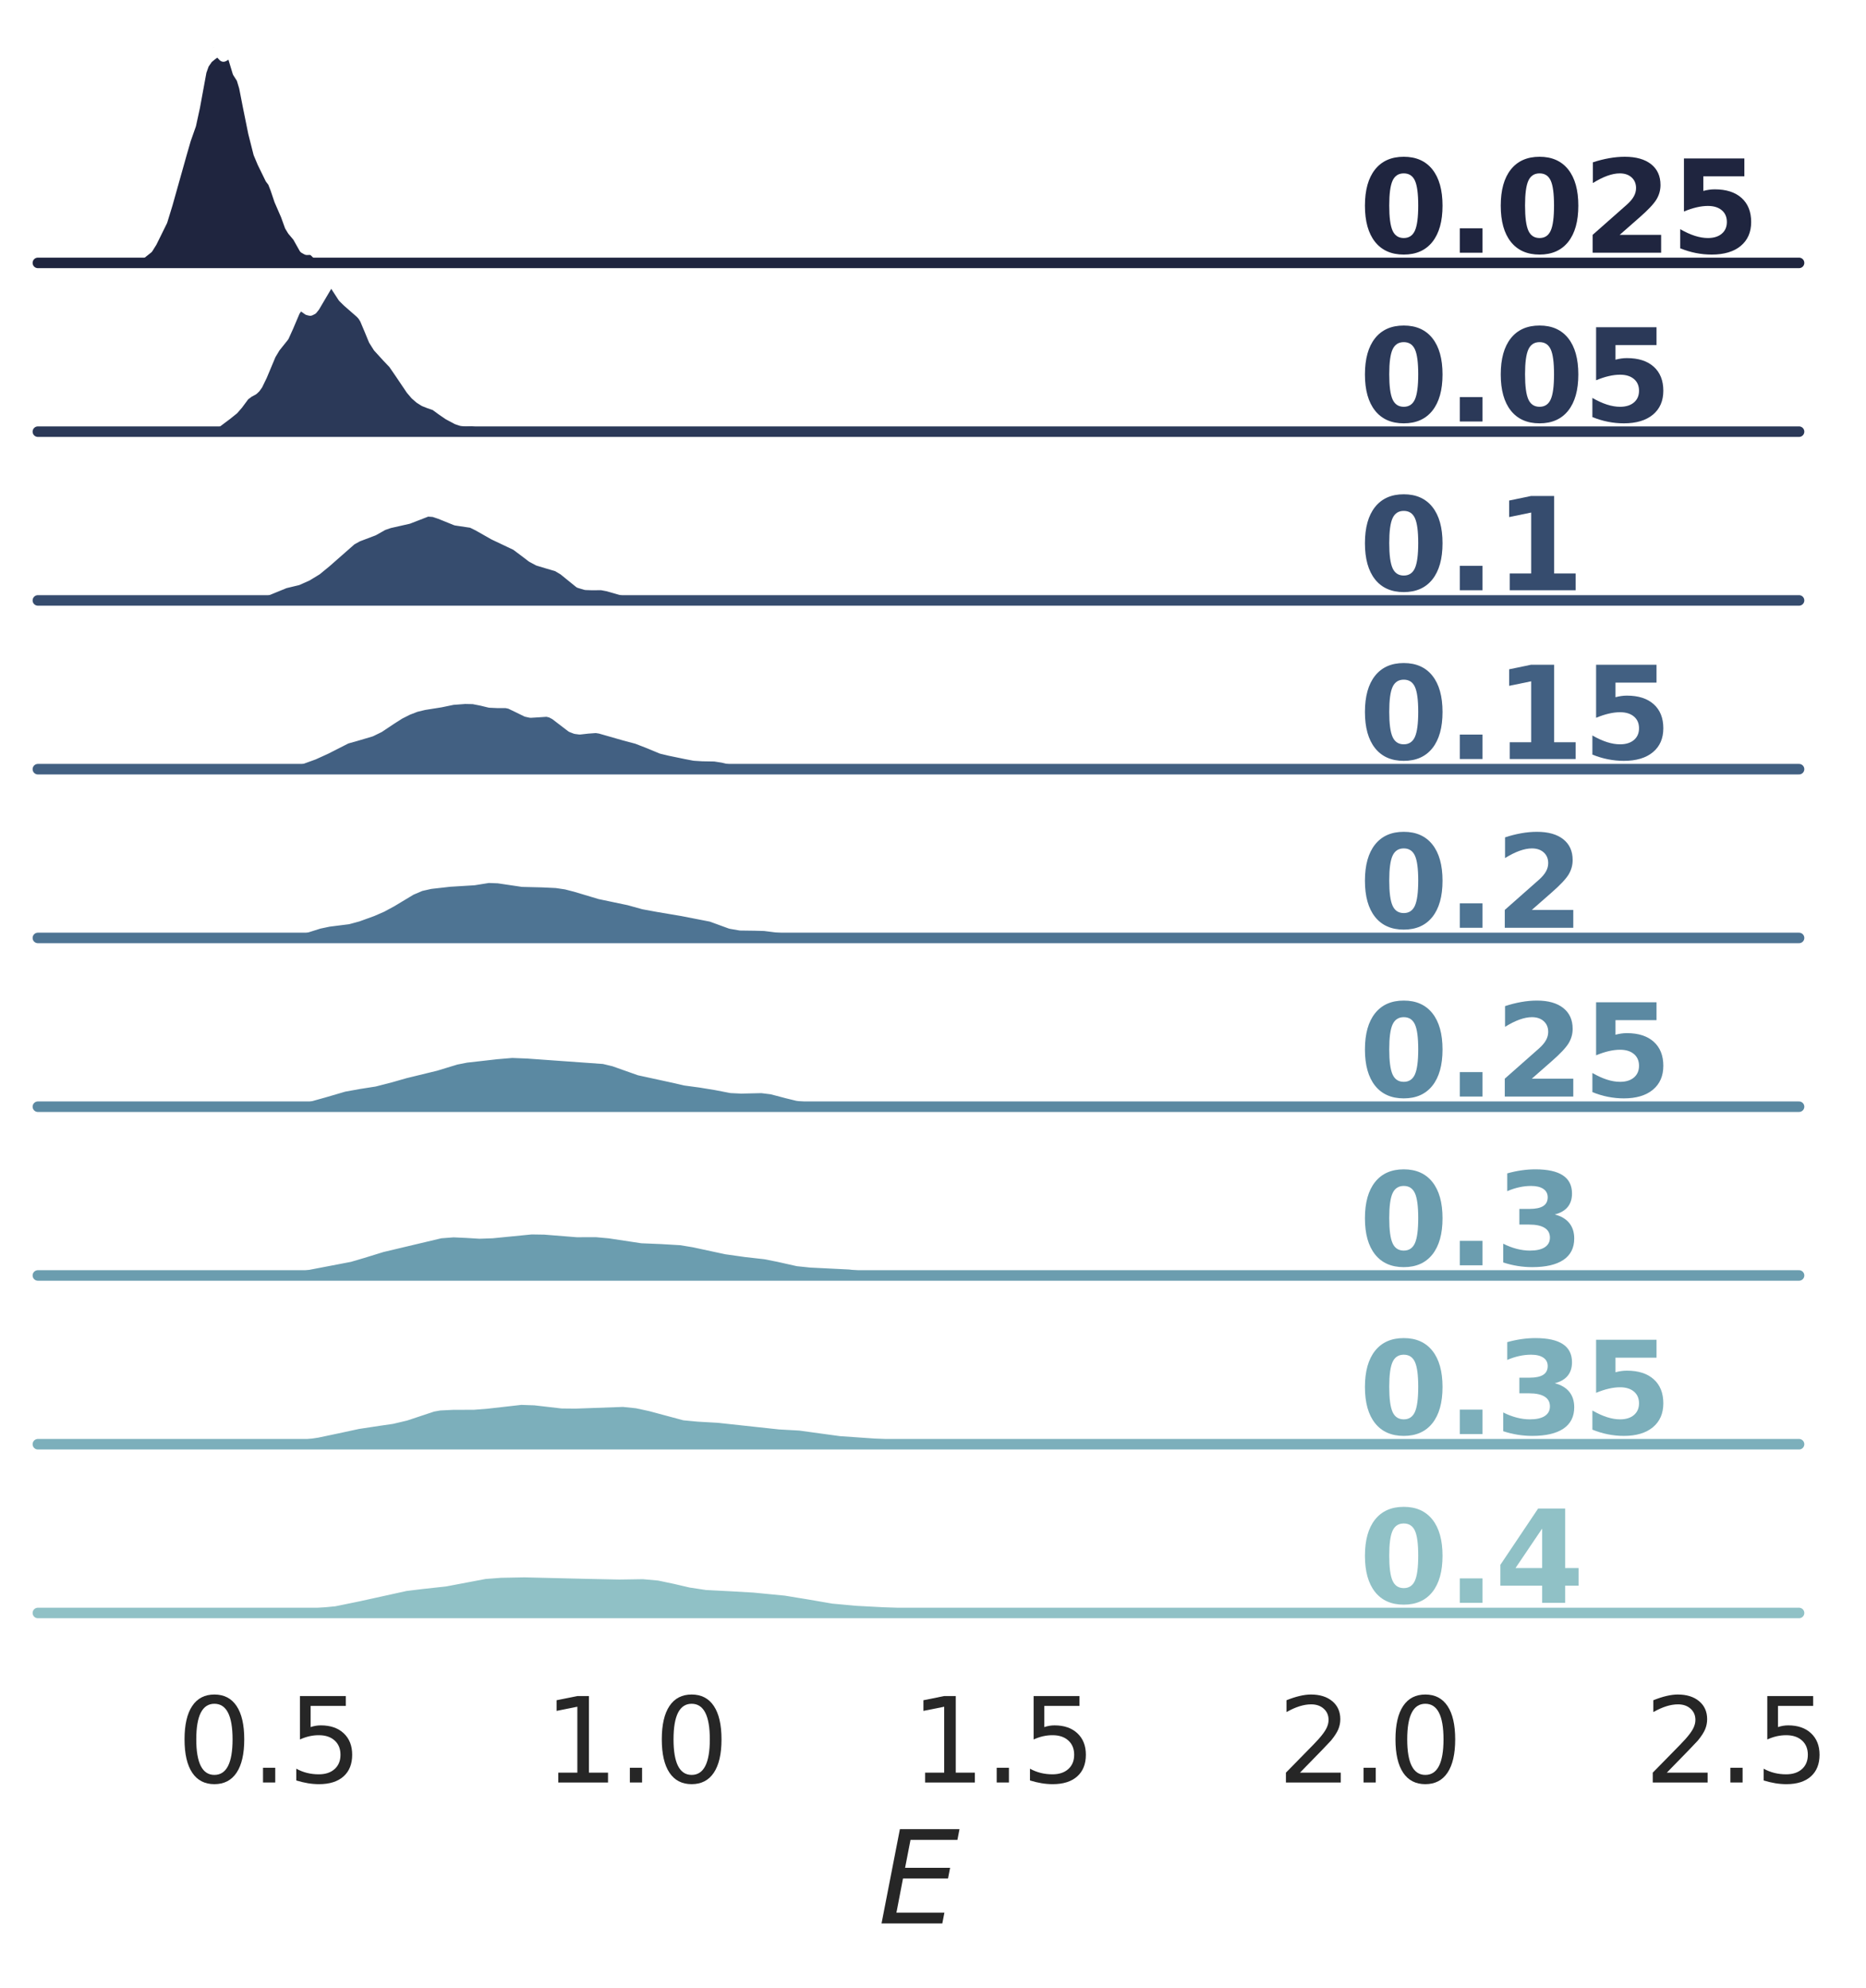 <?xml version="1.0" encoding="utf-8" standalone="no"?>
<!DOCTYPE svg PUBLIC "-//W3C//DTD SVG 1.1//EN"
  "http://www.w3.org/Graphics/SVG/1.1/DTD/svg11.dtd">
<svg height="377.795pt" version="1.1" viewBox="0 0 354.727 377.795" width="354.727pt" xmlns="http://www.w3.org/2000/svg" xmlns:xlink="http://www.w3.org/1999/xlink">
 <defs>
  <style type="text/css">*{stroke-linecap:butt;stroke-linejoin:round;}</style>
 </defs>
 <g id="figure_1">
  <g id="patch_1">
   <path d="M 0 377.795 
L 354.727 377.795 
L 354.727 0 
L 0 0 
z
" style="fill:#ffffff;"/>
  </g>
  <g id="axes_1">
   <g id="patch_2">
    <path d="M 7.2 49.968 
L 342 49.968 
L 342 7.2 
L 7.2 7.2 
z
" style="fill:none;"/>
   </g>
   <g id="matplotlib.axis_1">
    <g id="xtick_1"/>
    <g id="xtick_2"/>
    <g id="xtick_3"/>
    <g id="xtick_4"/>
    <g id="xtick_5"/>
   </g>
   <g id="matplotlib.axis_2"/>
   <g id="PolyCollection_1">
    <defs>
     <path d="M 22.418 -327.83 
L 22.418 -327.827 
L 22.666 -327.827 
L 22.913 -327.827 
L 23.161 -327.827 
L 23.409 -327.827 
L 23.656 -327.827 
L 23.904 -327.827 
L 24.152 -327.827 
L 24.399 -327.827 
L 24.647 -327.827 
L 24.895 -327.827 
L 25.142 -327.827 
L 25.39 -327.827 
L 25.638 -327.827 
L 25.885 -327.827 
L 26.133 -327.827 
L 26.381 -327.827 
L 26.628 -327.827 
L 26.876 -327.827 
L 27.123 -327.827 
L 27.371 -327.827 
L 27.619 -327.827 
L 27.866 -327.827 
L 28.114 -327.827 
L 28.362 -327.827 
L 28.609 -327.827 
L 28.857 -327.827 
L 29.105 -327.827 
L 29.352 -327.827 
L 29.6 -327.827 
L 29.848 -327.827 
L 30.095 -327.827 
L 30.343 -327.827 
L 30.591 -327.827 
L 30.838 -327.827 
L 31.086 -327.827 
L 31.333 -327.827 
L 31.581 -327.827 
L 31.829 -327.827 
L 32.076 -327.827 
L 32.324 -327.827 
L 32.572 -327.827 
L 32.819 -327.827 
L 33.067 -327.827 
L 33.315 -327.827 
L 33.562 -327.827 
L 33.81 -327.827 
L 34.058 -327.827 
L 34.305 -327.827 
L 34.553 -327.827 
L 34.801 -327.827 
L 35.048 -327.827 
L 35.296 -327.827 
L 35.543 -327.827 
L 35.791 -327.827 
L 36.039 -327.827 
L 36.286 -327.827 
L 36.534 -327.827 
L 36.782 -327.827 
L 37.029 -327.827 
L 37.277 -327.827 
L 37.525 -327.827 
L 37.772 -327.827 
L 38.02 -327.827 
L 38.268 -327.827 
L 38.515 -327.827 
L 38.763 -327.827 
L 39.011 -327.827 
L 39.258 -327.827 
L 39.506 -327.827 
L 39.753 -327.827 
L 40.001 -327.827 
L 40.249 -327.827 
L 40.496 -327.827 
L 40.744 -327.827 
L 40.992 -327.827 
L 41.239 -327.827 
L 41.487 -327.827 
L 41.735 -327.827 
L 41.982 -327.827 
L 42.23 -327.827 
L 42.478 -327.827 
L 42.725 -327.827 
L 42.973 -327.827 
L 43.221 -327.827 
L 43.468 -327.827 
L 43.716 -327.827 
L 43.963 -327.827 
L 44.211 -327.827 
L 44.459 -327.827 
L 44.706 -327.827 
L 44.954 -327.827 
L 45.202 -327.827 
L 45.449 -327.827 
L 45.697 -327.827 
L 45.945 -327.827 
L 46.192 -327.827 
L 46.44 -327.827 
L 46.688 -327.827 
L 46.935 -327.827 
L 47.183 -327.827 
L 47.431 -327.827 
L 47.678 -327.827 
L 47.926 -327.827 
L 48.173 -327.827 
L 48.421 -327.827 
L 48.669 -327.827 
L 48.916 -327.827 
L 49.164 -327.827 
L 49.412 -327.827 
L 49.659 -327.827 
L 49.907 -327.827 
L 50.155 -327.827 
L 50.402 -327.827 
L 50.65 -327.827 
L 50.898 -327.827 
L 51.145 -327.827 
L 51.393 -327.827 
L 51.64 -327.827 
L 51.888 -327.827 
L 52.136 -327.827 
L 52.383 -327.827 
L 52.631 -327.827 
L 52.879 -327.827 
L 53.126 -327.827 
L 53.374 -327.827 
L 53.622 -327.827 
L 53.869 -327.827 
L 54.117 -327.827 
L 54.365 -327.827 
L 54.612 -327.827 
L 54.86 -327.827 
L 55.108 -327.827 
L 55.355 -327.827 
L 55.603 -327.827 
L 55.85 -327.827 
L 56.098 -327.827 
L 56.346 -327.827 
L 56.593 -327.827 
L 56.841 -327.827 
L 57.089 -327.827 
L 57.336 -327.827 
L 57.584 -327.827 
L 57.832 -327.827 
L 58.079 -327.827 
L 58.327 -327.827 
L 58.575 -327.827 
L 58.822 -327.827 
L 59.07 -327.827 
L 59.318 -327.827 
L 59.565 -327.827 
L 59.813 -327.827 
L 60.06 -327.827 
L 60.308 -327.827 
L 60.556 -327.827 
L 60.803 -327.827 
L 61.051 -327.827 
L 61.299 -327.827 
L 61.546 -327.827 
L 61.794 -327.827 
L 62.042 -327.827 
L 62.289 -327.827 
L 62.537 -327.827 
L 62.785 -327.827 
L 63.032 -327.827 
L 63.28 -327.827 
L 63.528 -327.827 
L 63.775 -327.827 
L 64.023 -327.827 
L 64.27 -327.827 
L 64.518 -327.827 
L 64.766 -327.827 
L 65.013 -327.827 
L 65.261 -327.827 
L 65.509 -327.827 
L 65.756 -327.827 
L 66.004 -327.827 
L 66.252 -327.827 
L 66.499 -327.827 
L 66.747 -327.827 
L 66.995 -327.827 
L 67.242 -327.827 
L 67.49 -327.827 
L 67.738 -327.827 
L 67.985 -327.827 
L 68.233 -327.827 
L 68.48 -327.827 
L 68.728 -327.827 
L 68.976 -327.827 
L 69.223 -327.827 
L 69.471 -327.827 
L 69.719 -327.827 
L 69.966 -327.827 
L 70.214 -327.827 
L 70.462 -327.827 
L 70.709 -327.827 
L 70.957 -327.827 
L 71.205 -327.827 
L 71.452 -327.827 
L 71.7 -327.827 
L 71.7 -327.829 
L 71.7 -327.829 
L 71.452 -327.833 
L 71.205 -327.84 
L 70.957 -327.854 
L 70.709 -327.877 
L 70.462 -327.91 
L 70.214 -327.948 
L 69.966 -327.984 
L 69.719 -328.008 
L 69.471 -328.013 
L 69.223 -327.996 
L 68.976 -327.965 
L 68.728 -327.929 
L 68.48 -327.899 
L 68.233 -327.883 
L 67.985 -327.887 
L 67.738 -327.914 
L 67.49 -327.962 
L 67.242 -328.029 
L 66.995 -328.105 
L 66.747 -328.182 
L 66.499 -328.251 
L 66.252 -328.312 
L 66.004 -328.367 
L 65.756 -328.418 
L 65.509 -328.464 
L 65.261 -328.493 
L 65.013 -328.493 
L 64.766 -328.461 
L 64.518 -328.402 
L 64.27 -328.328 
L 64.023 -328.257 
L 63.775 -328.197 
L 63.528 -328.154 
L 63.28 -328.129 
L 63.032 -328.116 
L 62.785 -328.113 
L 62.537 -328.118 
L 62.289 -328.134 
L 62.042 -328.169 
L 61.794 -328.236 
L 61.546 -328.344 
L 61.299 -328.499 
L 61.051 -328.697 
L 60.803 -328.927 
L 60.556 -329.175 
L 60.308 -329.432 
L 60.06 -329.693 
L 59.813 -329.951 
L 59.565 -330.18 
L 59.318 -330.346 
L 59.07 -330.42 
L 58.822 -330.406 
L 58.575 -330.351 
L 58.327 -330.327 
L 58.079 -330.399 
L 57.832 -330.605 
L 57.584 -330.944 
L 57.336 -331.384 
L 57.089 -331.875 
L 56.841 -332.364 
L 56.593 -332.806 
L 56.346 -333.173 
L 56.098 -333.467 
L 55.85 -333.718 
L 55.603 -333.985 
L 55.355 -334.331 
L 55.108 -334.801 
L 54.86 -335.405 
L 54.612 -336.111 
L 54.365 -336.856 
L 54.117 -337.564 
L 53.869 -338.18 
L 53.622 -338.701 
L 53.374 -339.182 
L 53.126 -339.71 
L 52.879 -340.353 
L 52.631 -341.114 
L 52.383 -341.912 
L 52.136 -342.628 
L 51.888 -343.175 
L 51.64 -343.546 
L 51.393 -343.825 
L 51.145 -344.133 
L 50.898 -344.558 
L 50.65 -345.109 
L 50.402 -345.725 
L 50.155 -346.323 
L 49.907 -346.864 
L 49.659 -347.378 
L 49.412 -347.942 
L 49.164 -348.631 
L 48.916 -349.473 
L 48.669 -350.44 
L 48.421 -351.479 
L 48.173 -352.55 
L 47.926 -353.655 
L 47.678 -354.826 
L 47.431 -356.089 
L 47.183 -357.431 
L 46.935 -358.793 
L 46.688 -360.087 
L 46.44 -361.229 
L 46.192 -362.163 
L 45.945 -362.865 
L 45.697 -363.351 
L 45.449 -363.694 
L 45.202 -364.022 
L 44.954 -364.495 
L 44.706 -365.226 
L 44.459 -366.202 
L 44.211 -367.252 
L 43.963 -368.113 
L 43.716 -368.559 
L 43.468 -368.519 
L 43.221 -368.114 
L 42.973 -367.586 
L 42.725 -367.183 
L 42.478 -367.056 
L 42.23 -367.221 
L 41.982 -367.577 
L 41.735 -367.957 
L 41.487 -368.201 
L 41.239 -368.222 
L 40.992 -368.042 
L 40.744 -367.765 
L 40.496 -367.501 
L 40.249 -367.301 
L 40.001 -367.136 
L 39.753 -366.942 
L 39.506 -366.686 
L 39.258 -366.376 
L 39.011 -366.025 
L 38.763 -365.605 
L 38.515 -365.033 
L 38.268 -364.22 
L 38.02 -363.13 
L 37.772 -361.805 
L 37.525 -360.35 
L 37.277 -358.882 
L 37.029 -357.486 
L 36.782 -356.208 
L 36.534 -355.067 
L 36.286 -354.073 
L 36.039 -353.233 
L 35.791 -352.528 
L 35.543 -351.9 
L 35.296 -351.259 
L 35.048 -350.524 
L 34.801 -349.659 
L 34.553 -348.693 
L 34.305 -347.69 
L 34.058 -346.707 
L 33.81 -345.769 
L 33.562 -344.872 
L 33.315 -344.005 
L 33.067 -343.159 
L 32.819 -342.33 
L 32.572 -341.512 
L 32.324 -340.693 
L 32.076 -339.862 
L 31.829 -339.014 
L 31.581 -338.158 
L 31.333 -337.312 
L 31.086 -336.51 
L 30.838 -335.785 
L 30.591 -335.159 
L 30.343 -334.624 
L 30.095 -334.151 
L 29.848 -333.697 
L 29.6 -333.231 
L 29.352 -332.747 
L 29.105 -332.253 
L 28.857 -331.771 
L 28.609 -331.321 
L 28.362 -330.92 
L 28.114 -330.579 
L 27.866 -330.303 
L 27.619 -330.085 
L 27.371 -329.909 
L 27.123 -329.748 
L 26.876 -329.582 
L 26.628 -329.403 
L 26.381 -329.219 
L 26.133 -329.048 
L 25.885 -328.903 
L 25.638 -328.782 
L 25.39 -328.673 
L 25.142 -328.563 
L 24.895 -328.444 
L 24.647 -328.32 
L 24.399 -328.199 
L 24.152 -328.09 
L 23.904 -328.001 
L 23.656 -327.933 
L 23.409 -327.887 
L 23.161 -327.858 
L 22.913 -327.841 
L 22.666 -327.833 
L 22.418 -327.83 
z
" id="m5e0e8e0df4" style="stroke:#1f253f;stroke-width:1.5;"/>
    </defs>
    <g>
     <use style="fill:#1f253f;stroke:#1f253f;stroke-width:1.5;" x="0" xlink:href="#m5e0e8e0df4" y="377.795"/>
    </g>
   </g>
   <g id="line2d_1">
    <path d="M 22.418 49.966 
L 23.656 49.862 
L 24.399 49.597 
L 26.628 48.393 
L 28.114 47.216 
L 28.857 46.025 
L 30.838 42.01 
L 31.829 38.781 
L 34.553 29.102 
L 35.296 26.536 
L 36.286 23.722 
L 37.029 20.309 
L 38.268 13.575 
L 38.763 12.191 
L 39.506 11.109 
L 40.249 10.494 
L 41.487 9.595 
L 41.982 10.218 
L 42.478 10.74 
L 42.725 10.612 
L 43.468 9.276 
L 43.716 9.237 
L 43.963 9.682 
L 45.202 13.773 
L 45.945 14.931 
L 46.44 16.566 
L 47.183 20.364 
L 48.173 25.245 
L 49.164 29.164 
L 49.907 30.931 
L 51.393 33.97 
L 51.888 34.621 
L 52.383 35.884 
L 53.126 38.086 
L 54.365 40.939 
L 55.108 42.995 
L 55.603 43.81 
L 56.593 44.989 
L 57.832 47.19 
L 58.327 47.469 
L 59.318 47.45 
L 59.813 47.845 
L 61.299 49.297 
L 61.794 49.56 
L 62.537 49.677 
L 63.775 49.599 
L 65.261 49.303 
L 66.499 49.544 
L 67.985 49.908 
L 68.976 49.83 
L 69.966 49.812 
L 71.7 49.966 
L 71.7 49.966 
" style="fill:none;stroke:#ffffff;stroke-linecap:round;stroke-width:2;"/>
   </g>
   <g id="line2d_2">
    <path d="M 7.2 49.968 
L 342 49.968 
" style="fill:none;stroke:#1f253f;stroke-linecap:round;stroke-width:2;"/>
   </g>
   <g id="text_1">
    <!-- 0.025 -->
    <g style="fill:#1f253f;" transform="translate(258.3 48.037)scale(0.24 -0.24)">
     <defs>
      <path d="M 2944 2338 
Q 2944 3213 2780 3570 
Q 2616 3928 2228 3928 
Q 1841 3928 1675 3570 
Q 1509 3213 1509 2338 
Q 1509 1453 1675 1090 
Q 1841 728 2228 728 
Q 2613 728 2778 1090 
Q 2944 1453 2944 2338 
z
M 4147 2328 
Q 4147 1169 3647 539 
Q 3147 -91 2228 -91 
Q 1306 -91 806 539 
Q 306 1169 306 2328 
Q 306 3491 806 4120 
Q 1306 4750 2228 4750 
Q 3147 4750 3647 4120 
Q 4147 3491 4147 2328 
z
" id="DejaVuSans-Bold-30" transform="scale(0.016)"/>
      <path d="M 653 1209 
L 1778 1209 
L 1778 0 
L 653 0 
L 653 1209 
z
" id="DejaVuSans-Bold-2e" transform="scale(0.016)"/>
      <path d="M 1844 884 
L 3897 884 
L 3897 0 
L 506 0 
L 506 884 
L 2209 2388 
Q 2438 2594 2547 2791 
Q 2656 2988 2656 3200 
Q 2656 3528 2436 3728 
Q 2216 3928 1850 3928 
Q 1569 3928 1234 3808 
Q 900 3688 519 3450 
L 519 4475 
Q 925 4609 1322 4679 
Q 1719 4750 2100 4750 
Q 2938 4750 3402 4381 
Q 3866 4013 3866 3353 
Q 3866 2972 3669 2642 
Q 3472 2313 2841 1759 
L 1844 884 
z
" id="DejaVuSans-Bold-32" transform="scale(0.016)"/>
      <path d="M 678 4666 
L 3669 4666 
L 3669 3781 
L 1638 3781 
L 1638 3059 
Q 1775 3097 1914 3117 
Q 2053 3138 2203 3138 
Q 3056 3138 3531 2711 
Q 4006 2284 4006 1522 
Q 4006 766 3489 337 
Q 2972 -91 2053 -91 
Q 1656 -91 1267 -14 
Q 878 63 494 219 
L 494 1166 
Q 875 947 1217 837 
Q 1559 728 1863 728 
Q 2300 728 2551 942 
Q 2803 1156 2803 1522 
Q 2803 1891 2551 2103 
Q 2300 2316 1863 2316 
Q 1603 2316 1309 2248 
Q 1016 2181 678 2041 
L 678 4666 
z
" id="DejaVuSans-Bold-35" transform="scale(0.016)"/>
     </defs>
     <use xlink:href="#DejaVuSans-Bold-30"/>
     <use x="69.58" xlink:href="#DejaVuSans-Bold-2e"/>
     <use x="107.568" xlink:href="#DejaVuSans-Bold-30"/>
     <use x="177.148" xlink:href="#DejaVuSans-Bold-32"/>
     <use x="246.729" xlink:href="#DejaVuSans-Bold-35"/>
    </g>
   </g>
  </g>
  <g id="axes_2">
   <g id="patch_3">
    <path d="M 7.2 82.044 
L 342 82.044 
L 342 39.276 
L 7.2 39.276 
z
" style="fill:none;"/>
   </g>
   <g id="matplotlib.axis_3">
    <g id="xtick_6"/>
    <g id="xtick_7"/>
    <g id="xtick_8"/>
    <g id="xtick_9"/>
    <g id="xtick_10"/>
   </g>
   <g id="matplotlib.axis_4"/>
   <g id="PolyCollection_2">
    <defs>
     <path d="M 24.37 -295.753 
L 24.37 -295.751 
L 24.787 -295.751 
L 25.204 -295.751 
L 25.621 -295.751 
L 26.037 -295.751 
L 26.454 -295.751 
L 26.871 -295.751 
L 27.288 -295.751 
L 27.705 -295.751 
L 28.122 -295.751 
L 28.538 -295.751 
L 28.955 -295.751 
L 29.372 -295.751 
L 29.789 -295.751 
L 30.206 -295.751 
L 30.622 -295.751 
L 31.039 -295.751 
L 31.456 -295.751 
L 31.873 -295.751 
L 32.29 -295.751 
L 32.706 -295.751 
L 33.123 -295.751 
L 33.54 -295.751 
L 33.957 -295.751 
L 34.374 -295.751 
L 34.791 -295.751 
L 35.207 -295.751 
L 35.624 -295.751 
L 36.041 -295.751 
L 36.458 -295.751 
L 36.875 -295.751 
L 37.291 -295.751 
L 37.708 -295.751 
L 38.125 -295.751 
L 38.542 -295.751 
L 38.959 -295.751 
L 39.375 -295.751 
L 39.792 -295.751 
L 40.209 -295.751 
L 40.626 -295.751 
L 41.043 -295.751 
L 41.46 -295.751 
L 41.876 -295.751 
L 42.293 -295.751 
L 42.71 -295.751 
L 43.127 -295.751 
L 43.544 -295.751 
L 43.96 -295.751 
L 44.377 -295.751 
L 44.794 -295.751 
L 45.211 -295.751 
L 45.628 -295.751 
L 46.044 -295.751 
L 46.461 -295.751 
L 46.878 -295.751 
L 47.295 -295.751 
L 47.712 -295.751 
L 48.129 -295.751 
L 48.545 -295.751 
L 48.962 -295.751 
L 49.379 -295.751 
L 49.796 -295.751 
L 50.213 -295.751 
L 50.629 -295.751 
L 51.046 -295.751 
L 51.463 -295.751 
L 51.88 -295.751 
L 52.297 -295.751 
L 52.713 -295.751 
L 53.13 -295.751 
L 53.547 -295.751 
L 53.964 -295.751 
L 54.381 -295.751 
L 54.798 -295.751 
L 55.214 -295.751 
L 55.631 -295.751 
L 56.048 -295.751 
L 56.465 -295.751 
L 56.882 -295.751 
L 57.298 -295.751 
L 57.715 -295.751 
L 58.132 -295.751 
L 58.549 -295.751 
L 58.966 -295.751 
L 59.382 -295.751 
L 59.799 -295.751 
L 60.216 -295.751 
L 60.633 -295.751 
L 61.05 -295.751 
L 61.467 -295.751 
L 61.883 -295.751 
L 62.3 -295.751 
L 62.717 -295.751 
L 63.134 -295.751 
L 63.551 -295.751 
L 63.967 -295.751 
L 64.384 -295.751 
L 64.801 -295.751 
L 65.218 -295.751 
L 65.635 -295.751 
L 66.051 -295.751 
L 66.468 -295.751 
L 66.885 -295.751 
L 67.302 -295.751 
L 67.719 -295.751 
L 68.136 -295.751 
L 68.552 -295.751 
L 68.969 -295.751 
L 69.386 -295.751 
L 69.803 -295.751 
L 70.22 -295.751 
L 70.636 -295.751 
L 71.053 -295.751 
L 71.47 -295.751 
L 71.887 -295.751 
L 72.304 -295.751 
L 72.72 -295.751 
L 73.137 -295.751 
L 73.554 -295.751 
L 73.971 -295.751 
L 74.388 -295.751 
L 74.805 -295.751 
L 75.221 -295.751 
L 75.638 -295.751 
L 76.055 -295.751 
L 76.472 -295.751 
L 76.889 -295.751 
L 77.305 -295.751 
L 77.722 -295.751 
L 78.139 -295.751 
L 78.556 -295.751 
L 78.973 -295.751 
L 79.389 -295.751 
L 79.806 -295.751 
L 80.223 -295.751 
L 80.64 -295.751 
L 81.057 -295.751 
L 81.474 -295.751 
L 81.89 -295.751 
L 82.307 -295.751 
L 82.724 -295.751 
L 83.141 -295.751 
L 83.558 -295.751 
L 83.974 -295.751 
L 84.391 -295.751 
L 84.808 -295.751 
L 85.225 -295.751 
L 85.642 -295.751 
L 86.058 -295.751 
L 86.475 -295.751 
L 86.892 -295.751 
L 87.309 -295.751 
L 87.726 -295.751 
L 88.143 -295.751 
L 88.559 -295.751 
L 88.976 -295.751 
L 89.393 -295.751 
L 89.81 -295.751 
L 90.227 -295.751 
L 90.643 -295.751 
L 91.06 -295.751 
L 91.477 -295.751 
L 91.894 -295.751 
L 92.311 -295.751 
L 92.727 -295.751 
L 93.144 -295.751 
L 93.561 -295.751 
L 93.978 -295.751 
L 94.395 -295.751 
L 94.812 -295.751 
L 95.228 -295.751 
L 95.645 -295.751 
L 96.062 -295.751 
L 96.479 -295.751 
L 96.896 -295.751 
L 97.312 -295.751 
L 97.729 -295.751 
L 98.146 -295.751 
L 98.563 -295.751 
L 98.98 -295.751 
L 99.396 -295.751 
L 99.813 -295.751 
L 100.23 -295.751 
L 100.647 -295.751 
L 101.064 -295.751 
L 101.481 -295.751 
L 101.897 -295.751 
L 102.314 -295.751 
L 102.731 -295.751 
L 103.148 -295.751 
L 103.565 -295.751 
L 103.981 -295.751 
L 104.398 -295.751 
L 104.815 -295.751 
L 105.232 -295.751 
L 105.649 -295.751 
L 106.065 -295.751 
L 106.482 -295.751 
L 106.899 -295.751 
L 107.316 -295.751 
L 107.316 -295.753 
L 107.316 -295.753 
L 106.899 -295.755 
L 106.482 -295.761 
L 106.065 -295.773 
L 105.649 -295.794 
L 105.232 -295.825 
L 104.815 -295.864 
L 104.398 -295.908 
L 103.981 -295.948 
L 103.565 -295.977 
L 103.148 -295.993 
L 102.731 -295.997 
L 102.314 -295.992 
L 101.897 -295.983 
L 101.481 -295.973 
L 101.064 -295.964 
L 100.647 -295.954 
L 100.23 -295.943 
L 99.813 -295.931 
L 99.396 -295.917 
L 98.98 -295.906 
L 98.563 -295.902 
L 98.146 -295.909 
L 97.729 -295.927 
L 97.312 -295.958 
L 96.896 -296.001 
L 96.479 -296.063 
L 96.062 -296.144 
L 95.645 -296.245 
L 95.228 -296.362 
L 94.812 -296.492 
L 94.395 -296.625 
L 93.978 -296.749 
L 93.561 -296.85 
L 93.144 -296.925 
L 92.727 -296.985 
L 92.311 -297.053 
L 91.894 -297.151 
L 91.477 -297.284 
L 91.06 -297.441 
L 90.643 -297.596 
L 90.227 -297.718 
L 89.81 -297.783 
L 89.393 -297.789 
L 88.976 -297.76 
L 88.559 -297.735 
L 88.143 -297.748 
L 87.726 -297.817 
L 87.309 -297.935 
L 86.892 -298.092 
L 86.475 -298.281 
L 86.058 -298.497 
L 85.642 -298.733 
L 85.225 -298.982 
L 84.808 -299.245 
L 84.391 -299.529 
L 83.974 -299.843 
L 83.558 -300.176 
L 83.141 -300.494 
L 82.724 -300.757 
L 82.307 -300.945 
L 81.89 -301.075 
L 81.474 -301.19 
L 81.057 -301.334 
L 80.64 -301.525 
L 80.223 -301.765 
L 79.806 -302.049 
L 79.389 -302.381 
L 78.973 -302.772 
L 78.556 -303.229 
L 78.139 -303.752 
L 77.722 -304.33 
L 77.305 -304.943 
L 76.889 -305.571 
L 76.472 -306.204 
L 76.055 -306.843 
L 75.638 -307.484 
L 75.221 -308.102 
L 74.805 -308.663 
L 74.388 -309.146 
L 73.971 -309.57 
L 73.554 -309.98 
L 73.137 -310.411 
L 72.72 -310.864 
L 72.304 -311.325 
L 71.887 -311.811 
L 71.47 -312.387 
L 71.053 -313.134 
L 70.636 -314.081 
L 70.22 -315.16 
L 69.803 -316.227 
L 69.386 -317.134 
L 68.969 -317.806 
L 68.552 -318.268 
L 68.136 -318.624 
L 67.719 -318.971 
L 67.302 -319.353 
L 66.885 -319.747 
L 66.468 -320.115 
L 66.051 -320.457 
L 65.635 -320.82 
L 65.218 -321.275 
L 64.801 -321.864 
L 64.384 -322.562 
L 63.967 -323.269 
L 63.551 -323.838 
L 63.134 -324.129 
L 62.717 -324.079 
L 62.3 -323.73 
L 61.883 -323.187 
L 61.467 -322.544 
L 61.05 -321.833 
L 60.633 -321.052 
L 60.216 -320.235 
L 59.799 -319.495 
L 59.382 -318.976 
L 58.966 -318.776 
L 58.549 -318.879 
L 58.132 -319.167 
L 57.715 -319.472 
L 57.298 -319.646 
L 56.882 -319.587 
L 56.465 -319.249 
L 56.048 -318.634 
L 55.631 -317.779 
L 55.214 -316.762 
L 54.798 -315.69 
L 54.381 -314.685 
L 53.964 -313.843 
L 53.547 -313.195 
L 53.13 -312.696 
L 52.713 -312.25 
L 52.297 -311.753 
L 51.88 -311.132 
L 51.463 -310.36 
L 51.046 -309.452 
L 50.629 -308.448 
L 50.213 -307.404 
L 49.796 -306.382 
L 49.379 -305.448 
L 48.962 -304.665 
L 48.545 -304.075 
L 48.129 -303.681 
L 47.712 -303.434 
L 47.295 -303.237 
L 46.878 -302.983 
L 46.461 -302.603 
L 46.044 -302.091 
L 45.628 -301.504 
L 45.211 -300.921 
L 44.794 -300.401 
L 44.377 -299.963 
L 43.96 -299.592 
L 43.544 -299.264 
L 43.127 -298.96 
L 42.71 -298.663 
L 42.293 -298.359 
L 41.876 -298.037 
L 41.46 -297.703 
L 41.043 -297.376 
L 40.626 -297.085 
L 40.209 -296.846 
L 39.792 -296.658 
L 39.375 -296.505 
L 38.959 -296.37 
L 38.542 -296.248 
L 38.125 -296.14 
L 37.708 -296.054 
L 37.291 -295.991 
L 36.875 -295.95 
L 36.458 -295.927 
L 36.041 -295.911 
L 35.624 -295.894 
L 35.207 -295.871 
L 34.791 -295.843 
L 34.374 -295.814 
L 33.957 -295.789 
L 33.54 -295.772 
L 33.123 -295.761 
L 32.706 -295.756 
L 32.29 -295.754 
L 31.873 -295.756 
L 31.456 -295.763 
L 31.039 -295.776 
L 30.622 -295.797 
L 30.206 -295.828 
L 29.789 -295.867 
L 29.372 -295.906 
L 28.955 -295.937 
L 28.538 -295.955 
L 28.122 -295.953 
L 27.705 -295.932 
L 27.288 -295.898 
L 26.871 -295.859 
L 26.454 -295.822 
L 26.037 -295.792 
L 25.621 -295.773 
L 25.204 -295.761 
L 24.787 -295.755 
L 24.37 -295.753 
z
" id="m9c6efb0219" style="stroke:#2b3958;stroke-width:1.5;"/>
    </defs>
    <g>
     <use style="fill:#2b3958;stroke:#2b3958;stroke-width:1.5;" x="0" xlink:href="#m9c6efb0219" y="377.795"/>
    </g>
   </g>
   <g id="line2d_3">
    <path d="M 24.37 82.043 
L 26.871 81.936 
L 28.538 81.841 
L 34.374 81.981 
L 38.125 81.655 
L 39.792 81.138 
L 40.626 80.711 
L 43.127 78.836 
L 44.377 77.833 
L 45.211 76.874 
L 46.461 75.192 
L 47.295 74.559 
L 48.129 74.114 
L 48.545 73.721 
L 48.962 73.13 
L 49.796 71.413 
L 51.463 67.435 
L 52.297 66.042 
L 53.964 63.953 
L 54.798 62.105 
L 56.048 59.162 
L 56.465 58.546 
L 56.882 58.209 
L 57.298 58.15 
L 57.715 58.323 
L 58.549 58.916 
L 58.966 59.02 
L 59.382 58.819 
L 59.799 58.301 
L 62.3 54.065 
L 62.717 53.716 
L 63.134 53.666 
L 63.551 53.957 
L 64.384 55.234 
L 65.218 56.52 
L 66.051 57.339 
L 68.552 59.527 
L 68.969 59.99 
L 69.386 60.661 
L 70.22 62.636 
L 71.053 64.661 
L 71.887 65.985 
L 73.554 67.816 
L 74.805 69.133 
L 76.055 70.952 
L 78.139 74.043 
L 78.973 75.023 
L 79.806 75.747 
L 80.64 76.27 
L 81.474 76.605 
L 82.724 77.038 
L 83.974 77.952 
L 85.225 78.813 
L 86.892 79.703 
L 87.726 79.979 
L 88.559 80.061 
L 89.81 80.012 
L 90.643 80.2 
L 92.311 80.742 
L 94.395 81.17 
L 96.479 81.733 
L 98.146 81.886 
L 101.064 81.832 
L 103.981 81.848 
L 106.899 82.04 
L 107.316 82.043 
L 107.316 82.043 
" style="fill:none;stroke:#ffffff;stroke-linecap:round;stroke-width:2;"/>
   </g>
   <g id="line2d_4">
    <path d="M 7.2 82.044 
L 342 82.044 
" style="fill:none;stroke:#2b3958;stroke-linecap:round;stroke-width:2;"/>
   </g>
   <g id="text_2">
    <!-- 0.05 -->
    <g style="fill:#2b3958;" transform="translate(258.3 80.113)scale(0.24 -0.24)">
     <use xlink:href="#DejaVuSans-Bold-30"/>
     <use x="69.58" xlink:href="#DejaVuSans-Bold-2e"/>
     <use x="107.568" xlink:href="#DejaVuSans-Bold-30"/>
     <use x="177.148" xlink:href="#DejaVuSans-Bold-35"/>
    </g>
   </g>
  </g>
  <g id="axes_3">
   <g id="patch_4">
    <path d="M 7.2 114.12 
L 342 114.12 
L 342 71.352 
L 7.2 71.352 
z
" style="fill:none;"/>
   </g>
   <g id="matplotlib.axis_5">
    <g id="xtick_11"/>
    <g id="xtick_12"/>
    <g id="xtick_13"/>
    <g id="xtick_14"/>
    <g id="xtick_15"/>
   </g>
   <g id="matplotlib.axis_6"/>
   <g id="PolyCollection_3">
    <defs>
     <path d="M 36.103 -263.676 
L 36.103 -263.675 
L 36.705 -263.675 
L 37.307 -263.675 
L 37.909 -263.675 
L 38.511 -263.675 
L 39.113 -263.675 
L 39.715 -263.675 
L 40.317 -263.675 
L 40.918 -263.675 
L 41.52 -263.675 
L 42.122 -263.675 
L 42.724 -263.675 
L 43.326 -263.675 
L 43.928 -263.675 
L 44.53 -263.675 
L 45.132 -263.675 
L 45.734 -263.675 
L 46.336 -263.675 
L 46.938 -263.675 
L 47.54 -263.675 
L 48.141 -263.675 
L 48.743 -263.675 
L 49.345 -263.675 
L 49.947 -263.675 
L 50.549 -263.675 
L 51.151 -263.675 
L 51.753 -263.675 
L 52.355 -263.675 
L 52.957 -263.675 
L 53.559 -263.675 
L 54.161 -263.675 
L 54.763 -263.675 
L 55.364 -263.675 
L 55.966 -263.675 
L 56.568 -263.675 
L 57.17 -263.675 
L 57.772 -263.675 
L 58.374 -263.675 
L 58.976 -263.675 
L 59.578 -263.675 
L 60.18 -263.675 
L 60.782 -263.675 
L 61.384 -263.675 
L 61.985 -263.675 
L 62.587 -263.675 
L 63.189 -263.675 
L 63.791 -263.675 
L 64.393 -263.675 
L 64.995 -263.675 
L 65.597 -263.675 
L 66.199 -263.675 
L 66.801 -263.675 
L 67.403 -263.675 
L 68.005 -263.675 
L 68.607 -263.675 
L 69.208 -263.675 
L 69.81 -263.675 
L 70.412 -263.675 
L 71.014 -263.675 
L 71.616 -263.675 
L 72.218 -263.675 
L 72.82 -263.675 
L 73.422 -263.675 
L 74.024 -263.675 
L 74.626 -263.675 
L 75.228 -263.675 
L 75.83 -263.675 
L 76.431 -263.675 
L 77.033 -263.675 
L 77.635 -263.675 
L 78.237 -263.675 
L 78.839 -263.675 
L 79.441 -263.675 
L 80.043 -263.675 
L 80.645 -263.675 
L 81.247 -263.675 
L 81.849 -263.675 
L 82.451 -263.675 
L 83.052 -263.675 
L 83.654 -263.675 
L 84.256 -263.675 
L 84.858 -263.675 
L 85.46 -263.675 
L 86.062 -263.675 
L 86.664 -263.675 
L 87.266 -263.675 
L 87.868 -263.675 
L 88.47 -263.675 
L 89.072 -263.675 
L 89.674 -263.675 
L 90.275 -263.675 
L 90.877 -263.675 
L 91.479 -263.675 
L 92.081 -263.675 
L 92.683 -263.675 
L 93.285 -263.675 
L 93.887 -263.675 
L 94.489 -263.675 
L 95.091 -263.675 
L 95.693 -263.675 
L 96.295 -263.675 
L 96.897 -263.675 
L 97.498 -263.675 
L 98.1 -263.675 
L 98.702 -263.675 
L 99.304 -263.675 
L 99.906 -263.675 
L 100.508 -263.675 
L 101.11 -263.675 
L 101.712 -263.675 
L 102.314 -263.675 
L 102.916 -263.675 
L 103.518 -263.675 
L 104.119 -263.675 
L 104.721 -263.675 
L 105.323 -263.675 
L 105.925 -263.675 
L 106.527 -263.675 
L 107.129 -263.675 
L 107.731 -263.675 
L 108.333 -263.675 
L 108.935 -263.675 
L 109.537 -263.675 
L 110.139 -263.675 
L 110.741 -263.675 
L 111.342 -263.675 
L 111.944 -263.675 
L 112.546 -263.675 
L 113.148 -263.675 
L 113.75 -263.675 
L 114.352 -263.675 
L 114.954 -263.675 
L 115.556 -263.675 
L 116.158 -263.675 
L 116.76 -263.675 
L 117.362 -263.675 
L 117.963 -263.675 
L 118.565 -263.675 
L 119.167 -263.675 
L 119.769 -263.675 
L 120.371 -263.675 
L 120.973 -263.675 
L 121.575 -263.675 
L 122.177 -263.675 
L 122.779 -263.675 
L 123.381 -263.675 
L 123.983 -263.675 
L 124.585 -263.675 
L 125.186 -263.675 
L 125.788 -263.675 
L 126.39 -263.675 
L 126.992 -263.675 
L 127.594 -263.675 
L 128.196 -263.675 
L 128.798 -263.675 
L 129.4 -263.675 
L 130.002 -263.675 
L 130.604 -263.675 
L 131.206 -263.675 
L 131.808 -263.675 
L 132.409 -263.675 
L 133.011 -263.675 
L 133.613 -263.675 
L 134.215 -263.675 
L 134.817 -263.675 
L 135.419 -263.675 
L 136.021 -263.675 
L 136.623 -263.675 
L 137.225 -263.675 
L 137.827 -263.675 
L 138.429 -263.675 
L 139.03 -263.675 
L 139.632 -263.675 
L 140.234 -263.675 
L 140.836 -263.675 
L 141.438 -263.675 
L 142.04 -263.675 
L 142.642 -263.675 
L 143.244 -263.675 
L 143.846 -263.675 
L 144.448 -263.675 
L 145.05 -263.675 
L 145.652 -263.675 
L 146.253 -263.675 
L 146.855 -263.675 
L 147.457 -263.675 
L 148.059 -263.675 
L 148.661 -263.675 
L 149.263 -263.675 
L 149.865 -263.675 
L 150.467 -263.675 
L 151.069 -263.675 
L 151.671 -263.675 
L 152.273 -263.675 
L 152.875 -263.675 
L 153.476 -263.675 
L 154.078 -263.675 
L 154.68 -263.675 
L 155.282 -263.675 
L 155.884 -263.675 
L 155.884 -263.676 
L 155.884 -263.676 
L 155.282 -263.678 
L 154.68 -263.68 
L 154.078 -263.686 
L 153.476 -263.695 
L 152.875 -263.707 
L 152.273 -263.724 
L 151.671 -263.742 
L 151.069 -263.76 
L 150.467 -263.778 
L 149.865 -263.798 
L 149.263 -263.825 
L 148.661 -263.859 
L 148.059 -263.899 
L 147.457 -263.936 
L 146.855 -263.96 
L 146.253 -263.961 
L 145.652 -263.937 
L 145.05 -263.895 
L 144.448 -263.846 
L 143.846 -263.802 
L 143.244 -263.774 
L 142.642 -263.768 
L 142.04 -263.786 
L 141.438 -263.825 
L 140.836 -263.876 
L 140.234 -263.931 
L 139.632 -263.98 
L 139.03 -264.019 
L 138.429 -264.043 
L 137.827 -264.054 
L 137.225 -264.052 
L 136.623 -264.037 
L 136.021 -264.012 
L 135.419 -263.983 
L 134.817 -263.958 
L 134.215 -263.943 
L 133.613 -263.944 
L 133.011 -263.96 
L 132.409 -263.99 
L 131.808 -264.032 
L 131.206 -264.08 
L 130.604 -264.13 
L 130.002 -264.173 
L 129.4 -264.199 
L 128.798 -264.203 
L 128.196 -264.188 
L 127.594 -264.165 
L 126.992 -264.155 
L 126.39 -264.179 
L 125.788 -264.251 
L 125.186 -264.372 
L 124.585 -264.53 
L 123.983 -264.705 
L 123.381 -264.875 
L 122.779 -265.026 
L 122.177 -265.151 
L 121.575 -265.251 
L 120.973 -265.328 
L 120.371 -265.384 
L 119.769 -265.426 
L 119.167 -265.468 
L 118.565 -265.53 
L 117.963 -265.633 
L 117.362 -265.786 
L 116.76 -265.983 
L 116.158 -266.196 
L 115.556 -266.392 
L 114.954 -266.537 
L 114.352 -266.618 
L 113.75 -266.641 
L 113.148 -266.627 
L 112.546 -266.604 
L 111.944 -266.601 
L 111.342 -266.647 
L 110.741 -266.774 
L 110.139 -267.009 
L 109.537 -267.368 
L 108.935 -267.841 
L 108.333 -268.386 
L 107.731 -268.943 
L 107.129 -269.449 
L 106.527 -269.861 
L 105.925 -270.168 
L 105.323 -270.387 
L 104.721 -270.552 
L 104.119 -270.696 
L 103.518 -270.845 
L 102.916 -271.019 
L 102.314 -271.238 
L 101.712 -271.523 
L 101.11 -271.887 
L 100.508 -272.325 
L 99.906 -272.808 
L 99.304 -273.296 
L 98.702 -273.752 
L 98.1 -274.157 
L 97.498 -274.512 
L 96.897 -274.824 
L 96.295 -275.105 
L 95.693 -275.366 
L 95.091 -275.619 
L 94.489 -275.878 
L 93.887 -276.155 
L 93.285 -276.458 
L 92.683 -276.787 
L 92.081 -277.138 
L 91.479 -277.503 
L 90.877 -277.865 
L 90.275 -278.194 
L 89.674 -278.457 
L 89.072 -278.633 
L 88.47 -278.727 
L 87.868 -278.771 
L 87.266 -278.816 
L 86.664 -278.906 
L 86.062 -279.068 
L 85.46 -279.298 
L 84.858 -279.572 
L 84.256 -279.857 
L 83.654 -280.125 
L 83.052 -280.355 
L 82.451 -280.527 
L 81.849 -280.62 
L 81.247 -280.613 
L 80.645 -280.499 
L 80.043 -280.29 
L 79.441 -280.021 
L 78.839 -279.731 
L 78.237 -279.455 
L 77.635 -279.212 
L 77.033 -279.008 
L 76.431 -278.843 
L 75.83 -278.713 
L 75.228 -278.61 
L 74.626 -278.514 
L 74.024 -278.395 
L 73.422 -278.224 
L 72.82 -277.979 
L 72.218 -277.665 
L 71.616 -277.311 
L 71.014 -276.961 
L 70.412 -276.657 
L 69.81 -276.417 
L 69.208 -276.224 
L 68.607 -276.04 
L 68.005 -275.819 
L 67.403 -275.528 
L 66.801 -275.153 
L 66.199 -274.7 
L 65.597 -274.188 
L 64.995 -273.644 
L 64.393 -273.092 
L 63.791 -272.546 
L 63.189 -272.005 
L 62.587 -271.465 
L 61.985 -270.925 
L 61.384 -270.397 
L 60.782 -269.899 
L 60.18 -269.445 
L 59.578 -269.04 
L 58.976 -268.677 
L 58.374 -268.346 
L 57.772 -268.043 
L 57.17 -267.772 
L 56.568 -267.542 
L 55.966 -267.359 
L 55.364 -267.215 
L 54.763 -267.092 
L 54.161 -266.965 
L 53.559 -266.809 
L 52.957 -266.612 
L 52.355 -266.376 
L 51.753 -266.109 
L 51.151 -265.826 
L 50.549 -265.537 
L 49.947 -265.257 
L 49.345 -264.996 
L 48.743 -264.768 
L 48.141 -264.585 
L 47.54 -264.451 
L 46.938 -264.361 
L 46.336 -264.3 
L 45.734 -264.252 
L 45.132 -264.201 
L 44.53 -264.141 
L 43.928 -264.071 
L 43.326 -263.998 
L 42.724 -263.93 
L 42.122 -263.871 
L 41.52 -263.824 
L 40.918 -263.785 
L 40.317 -263.755 
L 39.715 -263.729 
L 39.113 -263.71 
L 38.511 -263.695 
L 37.909 -263.686 
L 37.307 -263.68 
L 36.705 -263.678 
L 36.103 -263.676 
z
" id="mbef6aea5e6" style="stroke:#364c6e;stroke-width:1.5;"/>
    </defs>
    <g>
     <use style="fill:#364c6e;stroke:#364c6e;stroke-width:1.5;" x="0" xlink:href="#mbef6aea5e6" y="377.795"/>
    </g>
   </g>
   <g id="line2d_5">
    <path d="M 36.103 114.119 
L 40.918 114.01 
L 43.928 113.724 
L 48.141 113.21 
L 49.345 112.8 
L 54.161 110.831 
L 56.568 110.253 
L 58.374 109.45 
L 60.18 108.35 
L 61.985 106.87 
L 66.801 102.642 
L 68.005 101.976 
L 71.014 100.835 
L 72.82 99.816 
L 74.024 99.4 
L 77.635 98.583 
L 81.247 97.182 
L 82.451 97.268 
L 83.654 97.67 
L 86.664 98.889 
L 89.674 99.339 
L 90.877 99.931 
L 93.887 101.64 
L 98.1 103.638 
L 99.906 104.987 
L 101.11 105.908 
L 102.314 106.557 
L 104.119 107.1 
L 105.925 107.627 
L 107.129 108.346 
L 110.139 110.787 
L 111.342 111.148 
L 112.546 111.191 
L 114.352 111.177 
L 115.556 111.404 
L 118.565 112.265 
L 122.779 112.769 
L 126.39 113.617 
L 128.196 113.608 
L 130.002 113.622 
L 134.215 113.852 
L 139.632 113.815 
L 143.244 114.021 
L 148.059 113.896 
L 152.273 114.072 
L 155.884 114.119 
L 155.884 114.119 
" style="fill:none;stroke:#ffffff;stroke-linecap:round;stroke-width:2;"/>
   </g>
   <g id="line2d_6">
    <path d="M 7.2 114.12 
L 342 114.12 
" style="fill:none;stroke:#364c6e;stroke-linecap:round;stroke-width:2;"/>
   </g>
   <g id="text_3">
    <!-- 0.1 -->
    <g style="fill:#364c6e;" transform="translate(258.3 112.189)scale(0.24 -0.24)">
     <defs>
      <path d="M 750 831 
L 1813 831 
L 1813 3847 
L 722 3622 
L 722 4441 
L 1806 4666 
L 2950 4666 
L 2950 831 
L 4013 831 
L 4013 0 
L 750 0 
L 750 831 
z
" id="DejaVuSans-Bold-31" transform="scale(0.016)"/>
     </defs>
     <use xlink:href="#DejaVuSans-Bold-30"/>
     <use x="69.58" xlink:href="#DejaVuSans-Bold-2e"/>
     <use x="107.568" xlink:href="#DejaVuSans-Bold-31"/>
    </g>
   </g>
  </g>
  <g id="axes_4">
   <g id="patch_5">
    <path d="M 7.2 146.196 
L 342 146.196 
L 342 103.428 
L 7.2 103.428 
z
" style="fill:none;"/>
   </g>
   <g id="matplotlib.axis_7">
    <g id="xtick_16"/>
    <g id="xtick_17"/>
    <g id="xtick_18"/>
    <g id="xtick_19"/>
    <g id="xtick_20"/>
   </g>
   <g id="matplotlib.axis_8"/>
   <g id="PolyCollection_4">
    <defs>
     <path d="M 23.053 -231.6 
L 23.053 -231.599 
L 23.832 -231.599 
L 24.61 -231.599 
L 25.388 -231.599 
L 26.166 -231.599 
L 26.944 -231.599 
L 27.722 -231.599 
L 28.5 -231.599 
L 29.278 -231.599 
L 30.056 -231.599 
L 30.834 -231.599 
L 31.612 -231.599 
L 32.39 -231.599 
L 33.169 -231.599 
L 33.947 -231.599 
L 34.725 -231.599 
L 35.503 -231.599 
L 36.281 -231.599 
L 37.059 -231.599 
L 37.837 -231.599 
L 38.615 -231.599 
L 39.393 -231.599 
L 40.171 -231.599 
L 40.949 -231.599 
L 41.727 -231.599 
L 42.505 -231.599 
L 43.284 -231.599 
L 44.062 -231.599 
L 44.84 -231.599 
L 45.618 -231.599 
L 46.396 -231.599 
L 47.174 -231.599 
L 47.952 -231.599 
L 48.73 -231.599 
L 49.508 -231.599 
L 50.286 -231.599 
L 51.064 -231.599 
L 51.842 -231.599 
L 52.621 -231.599 
L 53.399 -231.599 
L 54.177 -231.599 
L 54.955 -231.599 
L 55.733 -231.599 
L 56.511 -231.599 
L 57.289 -231.599 
L 58.067 -231.599 
L 58.845 -231.599 
L 59.623 -231.599 
L 60.401 -231.599 
L 61.179 -231.599 
L 61.957 -231.599 
L 62.736 -231.599 
L 63.514 -231.599 
L 64.292 -231.599 
L 65.07 -231.599 
L 65.848 -231.599 
L 66.626 -231.599 
L 67.404 -231.599 
L 68.182 -231.599 
L 68.96 -231.599 
L 69.738 -231.599 
L 70.516 -231.599 
L 71.294 -231.599 
L 72.073 -231.599 
L 72.851 -231.599 
L 73.629 -231.599 
L 74.407 -231.599 
L 75.185 -231.599 
L 75.963 -231.599 
L 76.741 -231.599 
L 77.519 -231.599 
L 78.297 -231.599 
L 79.075 -231.599 
L 79.853 -231.599 
L 80.631 -231.599 
L 81.409 -231.599 
L 82.188 -231.599 
L 82.966 -231.599 
L 83.744 -231.599 
L 84.522 -231.599 
L 85.3 -231.599 
L 86.078 -231.599 
L 86.856 -231.599 
L 87.634 -231.599 
L 88.412 -231.599 
L 89.19 -231.599 
L 89.968 -231.599 
L 90.746 -231.599 
L 91.525 -231.599 
L 92.303 -231.599 
L 93.081 -231.599 
L 93.859 -231.599 
L 94.637 -231.599 
L 95.415 -231.599 
L 96.193 -231.599 
L 96.971 -231.599 
L 97.749 -231.599 
L 98.527 -231.599 
L 99.305 -231.599 
L 100.083 -231.599 
L 100.862 -231.599 
L 101.64 -231.599 
L 102.418 -231.599 
L 103.196 -231.599 
L 103.974 -231.599 
L 104.752 -231.599 
L 105.53 -231.599 
L 106.308 -231.599 
L 107.086 -231.599 
L 107.864 -231.599 
L 108.642 -231.599 
L 109.42 -231.599 
L 110.198 -231.599 
L 110.977 -231.599 
L 111.755 -231.599 
L 112.533 -231.599 
L 113.311 -231.599 
L 114.089 -231.599 
L 114.867 -231.599 
L 115.645 -231.599 
L 116.423 -231.599 
L 117.201 -231.599 
L 117.979 -231.599 
L 118.757 -231.599 
L 119.535 -231.599 
L 120.314 -231.599 
L 121.092 -231.599 
L 121.87 -231.599 
L 122.648 -231.599 
L 123.426 -231.599 
L 124.204 -231.599 
L 124.982 -231.599 
L 125.76 -231.599 
L 126.538 -231.599 
L 127.316 -231.599 
L 128.094 -231.599 
L 128.872 -231.599 
L 129.65 -231.599 
L 130.429 -231.599 
L 131.207 -231.599 
L 131.985 -231.599 
L 132.763 -231.599 
L 133.541 -231.599 
L 134.319 -231.599 
L 135.097 -231.599 
L 135.875 -231.599 
L 136.653 -231.599 
L 137.431 -231.599 
L 138.209 -231.599 
L 138.987 -231.599 
L 139.766 -231.599 
L 140.544 -231.599 
L 141.322 -231.599 
L 142.1 -231.599 
L 142.878 -231.599 
L 143.656 -231.599 
L 144.434 -231.599 
L 145.212 -231.599 
L 145.99 -231.599 
L 146.768 -231.599 
L 147.546 -231.599 
L 148.324 -231.599 
L 149.102 -231.599 
L 149.881 -231.599 
L 150.659 -231.599 
L 151.437 -231.599 
L 152.215 -231.599 
L 152.993 -231.599 
L 153.771 -231.599 
L 154.549 -231.599 
L 155.327 -231.599 
L 156.105 -231.599 
L 156.883 -231.599 
L 157.661 -231.599 
L 158.439 -231.599 
L 159.218 -231.599 
L 159.996 -231.599 
L 160.774 -231.599 
L 161.552 -231.599 
L 162.33 -231.599 
L 163.108 -231.599 
L 163.886 -231.599 
L 164.664 -231.599 
L 165.442 -231.599 
L 166.22 -231.599 
L 166.998 -231.599 
L 167.776 -231.599 
L 168.554 -231.599 
L 169.333 -231.599 
L 170.111 -231.599 
L 170.889 -231.599 
L 171.667 -231.599 
L 172.445 -231.599 
L 173.223 -231.599 
L 174.001 -231.599 
L 174.779 -231.599 
L 175.557 -231.599 
L 176.335 -231.599 
L 177.113 -231.599 
L 177.891 -231.599 
L 177.891 -231.6 
L 177.891 -231.6 
L 177.113 -231.601 
L 176.335 -231.604 
L 175.557 -231.609 
L 174.779 -231.616 
L 174.001 -231.628 
L 173.223 -231.641 
L 172.445 -231.653 
L 171.667 -231.661 
L 170.889 -231.665 
L 170.111 -231.665 
L 169.333 -231.667 
L 168.554 -231.675 
L 167.776 -231.693 
L 166.998 -231.721 
L 166.22 -231.754 
L 165.442 -231.787 
L 164.664 -231.815 
L 163.886 -231.833 
L 163.108 -231.837 
L 162.33 -231.825 
L 161.552 -231.797 
L 160.774 -231.757 
L 159.996 -231.714 
L 159.218 -231.675 
L 158.439 -231.649 
L 157.661 -231.639 
L 156.883 -231.651 
L 156.105 -231.688 
L 155.327 -231.756 
L 154.549 -231.851 
L 153.771 -231.96 
L 152.993 -232.062 
L 152.215 -232.13 
L 151.437 -232.149 
L 150.659 -232.124 
L 149.881 -232.078 
L 149.102 -232.045 
L 148.324 -232.046 
L 147.546 -232.084 
L 146.768 -232.146 
L 145.99 -232.213 
L 145.212 -232.275 
L 144.434 -232.336 
L 143.656 -232.407 
L 142.878 -232.503 
L 142.1 -232.629 
L 141.322 -232.786 
L 140.544 -232.971 
L 139.766 -233.18 
L 138.987 -233.401 
L 138.209 -233.619 
L 137.431 -233.813 
L 136.653 -233.963 
L 135.875 -234.056 
L 135.097 -234.096 
L 134.319 -234.1 
L 133.541 -234.098 
L 132.763 -234.121 
L 131.985 -234.195 
L 131.207 -234.323 
L 130.429 -234.492 
L 129.65 -234.675 
L 128.872 -234.847 
L 128.094 -234.997 
L 127.316 -235.136 
L 126.538 -235.295 
L 125.76 -235.508 
L 124.982 -235.79 
L 124.204 -236.126 
L 123.426 -236.478 
L 122.648 -236.814 
L 121.87 -237.117 
L 121.092 -237.388 
L 120.314 -237.629 
L 119.535 -237.837 
L 118.757 -238.009 
L 117.979 -238.162 
L 117.201 -238.33 
L 116.423 -238.546 
L 115.645 -238.817 
L 114.867 -239.106 
L 114.089 -239.344 
L 113.311 -239.47 
L 112.533 -239.461 
L 111.755 -239.355 
L 110.977 -239.231 
L 110.198 -239.181 
L 109.42 -239.284 
L 108.642 -239.583 
L 107.864 -240.075 
L 107.086 -240.704 
L 106.308 -241.372 
L 105.53 -241.96 
L 104.752 -242.371 
L 103.974 -242.563 
L 103.196 -242.563 
L 102.418 -242.457 
L 101.64 -242.357 
L 100.862 -242.363 
L 100.083 -242.533 
L 99.305 -242.866 
L 98.527 -243.296 
L 97.749 -243.722 
L 96.971 -244.045 
L 96.193 -244.211 
L 95.415 -244.239 
L 94.637 -244.204 
L 93.859 -244.196 
L 93.081 -244.276 
L 92.303 -244.445 
L 91.525 -244.655 
L 90.746 -244.842 
L 89.968 -244.96 
L 89.19 -245.002 
L 88.412 -244.992 
L 87.634 -244.955 
L 86.856 -244.901 
L 86.078 -244.817 
L 85.3 -244.689 
L 84.522 -244.519 
L 83.744 -244.334 
L 82.966 -244.17 
L 82.188 -244.047 
L 81.409 -243.949 
L 80.631 -243.841 
L 79.853 -243.684 
L 79.075 -243.465 
L 78.297 -243.188 
L 77.519 -242.865 
L 76.741 -242.498 
L 75.963 -242.081 
L 75.185 -241.609 
L 74.407 -241.09 
L 73.629 -240.548 
L 72.851 -240.018 
L 72.073 -239.533 
L 71.294 -239.115 
L 70.516 -238.774 
L 69.738 -238.5 
L 68.96 -238.277 
L 68.182 -238.083 
L 67.404 -237.892 
L 66.626 -237.678 
L 65.848 -237.418 
L 65.07 -237.096 
L 64.292 -236.714 
L 63.514 -236.291 
L 62.736 -235.857 
L 61.957 -235.438 
L 61.179 -235.051 
L 60.401 -234.699 
L 59.623 -234.378 
L 58.845 -234.077 
L 58.067 -233.788 
L 57.289 -233.511 
L 56.511 -233.251 
L 55.733 -233.022 
L 54.955 -232.828 
L 54.177 -232.666 
L 53.399 -232.525 
L 52.621 -232.392 
L 51.842 -232.264 
L 51.064 -232.142 
L 50.286 -232.034 
L 49.508 -231.946 
L 48.73 -231.884 
L 47.952 -231.845 
L 47.174 -231.823 
L 46.396 -231.809 
L 45.618 -231.795 
L 44.84 -231.778 
L 44.062 -231.761 
L 43.284 -231.747 
L 42.505 -231.741 
L 41.727 -231.739 
L 40.949 -231.736 
L 40.171 -231.726 
L 39.393 -231.706 
L 38.615 -231.681 
L 37.837 -231.655 
L 37.059 -231.633 
L 36.281 -231.618 
L 35.503 -231.61 
L 34.725 -231.607 
L 33.947 -231.61 
L 33.169 -231.617 
L 32.39 -231.628 
L 31.612 -231.641 
L 30.834 -231.652 
L 30.056 -231.659 
L 29.278 -231.659 
L 28.5 -231.652 
L 27.722 -231.64 
L 26.944 -231.628 
L 26.166 -231.616 
L 25.388 -231.609 
L 24.61 -231.604 
L 23.832 -231.601 
L 23.053 -231.6 
z
" id="m45e973f799" style="stroke:#426082;stroke-width:1.5;"/>
    </defs>
    <g>
     <use style="fill:#426082;stroke:#426082;stroke-width:1.5;" x="0" xlink:href="#m45e973f799" y="377.795"/>
    </g>
   </g>
   <g id="line2d_7">
    <path d="M 23.053 146.195 
L 40.949 146.06 
L 47.952 145.951 
L 50.286 145.762 
L 54.177 145.129 
L 56.511 144.544 
L 59.623 143.417 
L 61.957 142.358 
L 65.848 140.378 
L 68.182 139.713 
L 70.516 139.022 
L 72.073 138.263 
L 74.407 136.706 
L 75.963 135.714 
L 77.519 134.93 
L 79.075 134.33 
L 80.631 133.955 
L 83.744 133.462 
L 86.078 132.978 
L 88.412 132.804 
L 89.968 132.836 
L 91.525 133.14 
L 93.081 133.519 
L 94.637 133.591 
L 96.193 133.584 
L 96.971 133.751 
L 98.527 134.499 
L 100.083 135.262 
L 100.862 135.432 
L 102.418 135.338 
L 103.974 135.233 
L 104.752 135.424 
L 105.53 135.835 
L 108.642 138.212 
L 109.42 138.511 
L 110.198 138.614 
L 111.755 138.44 
L 113.311 138.326 
L 114.089 138.451 
L 118.757 139.786 
L 121.092 140.408 
L 123.426 141.317 
L 125.76 142.287 
L 127.316 142.66 
L 130.429 143.304 
L 131.985 143.601 
L 133.541 143.698 
L 135.875 143.739 
L 137.431 143.982 
L 142.878 145.292 
L 145.99 145.583 
L 149.102 145.75 
L 152.215 145.665 
L 158.439 146.147 
L 165.442 146.008 
L 170.889 146.131 
L 177.891 146.195 
L 177.891 146.195 
" style="fill:none;stroke:#ffffff;stroke-linecap:round;stroke-width:2;"/>
   </g>
   <g id="line2d_8">
    <path d="M 7.2 146.196 
L 342 146.196 
" style="fill:none;stroke:#426082;stroke-linecap:round;stroke-width:2;"/>
   </g>
   <g id="text_4">
    <!-- 0.15 -->
    <g style="fill:#426082;" transform="translate(258.3 144.265)scale(0.24 -0.24)">
     <use xlink:href="#DejaVuSans-Bold-30"/>
     <use x="69.58" xlink:href="#DejaVuSans-Bold-2e"/>
     <use x="107.568" xlink:href="#DejaVuSans-Bold-31"/>
     <use x="177.148" xlink:href="#DejaVuSans-Bold-35"/>
    </g>
   </g>
  </g>
  <g id="axes_5">
   <g id="patch_6">
    <path d="M 7.2 178.272 
L 342 178.272 
L 342 135.504 
L 7.2 135.504 
z
" style="fill:none;"/>
   </g>
   <g id="matplotlib.axis_9">
    <g id="xtick_21"/>
    <g id="xtick_22"/>
    <g id="xtick_23"/>
    <g id="xtick_24"/>
    <g id="xtick_25"/>
   </g>
   <g id="matplotlib.axis_10"/>
   <g id="PolyCollection_5">
    <defs>
     <path d="M 27.526 -199.524 
L 27.526 -199.523 
L 28.446 -199.523 
L 29.366 -199.523 
L 30.287 -199.523 
L 31.207 -199.523 
L 32.128 -199.523 
L 33.048 -199.523 
L 33.968 -199.523 
L 34.889 -199.523 
L 35.809 -199.523 
L 36.729 -199.523 
L 37.65 -199.523 
L 38.57 -199.523 
L 39.491 -199.523 
L 40.411 -199.523 
L 41.331 -199.523 
L 42.252 -199.523 
L 43.172 -199.523 
L 44.092 -199.523 
L 45.013 -199.523 
L 45.933 -199.523 
L 46.854 -199.523 
L 47.774 -199.523 
L 48.694 -199.523 
L 49.615 -199.523 
L 50.535 -199.523 
L 51.456 -199.523 
L 52.376 -199.523 
L 53.296 -199.523 
L 54.217 -199.523 
L 55.137 -199.523 
L 56.057 -199.523 
L 56.978 -199.523 
L 57.898 -199.523 
L 58.819 -199.523 
L 59.739 -199.523 
L 60.659 -199.523 
L 61.58 -199.523 
L 62.5 -199.523 
L 63.42 -199.523 
L 64.341 -199.523 
L 65.261 -199.523 
L 66.182 -199.523 
L 67.102 -199.523 
L 68.022 -199.523 
L 68.943 -199.523 
L 69.863 -199.523 
L 70.783 -199.523 
L 71.704 -199.523 
L 72.624 -199.523 
L 73.545 -199.523 
L 74.465 -199.523 
L 75.385 -199.523 
L 76.306 -199.523 
L 77.226 -199.523 
L 78.147 -199.523 
L 79.067 -199.523 
L 79.987 -199.523 
L 80.908 -199.523 
L 81.828 -199.523 
L 82.748 -199.523 
L 83.669 -199.523 
L 84.589 -199.523 
L 85.51 -199.523 
L 86.43 -199.523 
L 87.35 -199.523 
L 88.271 -199.523 
L 89.191 -199.523 
L 90.111 -199.523 
L 91.032 -199.523 
L 91.952 -199.523 
L 92.873 -199.523 
L 93.793 -199.523 
L 94.713 -199.523 
L 95.634 -199.523 
L 96.554 -199.523 
L 97.474 -199.523 
L 98.395 -199.523 
L 99.315 -199.523 
L 100.236 -199.523 
L 101.156 -199.523 
L 102.076 -199.523 
L 102.997 -199.523 
L 103.917 -199.523 
L 104.838 -199.523 
L 105.758 -199.523 
L 106.678 -199.523 
L 107.599 -199.523 
L 108.519 -199.523 
L 109.439 -199.523 
L 110.36 -199.523 
L 111.28 -199.523 
L 112.201 -199.523 
L 113.121 -199.523 
L 114.041 -199.523 
L 114.962 -199.523 
L 115.882 -199.523 
L 116.802 -199.523 
L 117.723 -199.523 
L 118.643 -199.523 
L 119.564 -199.523 
L 120.484 -199.523 
L 121.404 -199.523 
L 122.325 -199.523 
L 123.245 -199.523 
L 124.165 -199.523 
L 125.086 -199.523 
L 126.006 -199.523 
L 126.927 -199.523 
L 127.847 -199.523 
L 128.767 -199.523 
L 129.688 -199.523 
L 130.608 -199.523 
L 131.529 -199.523 
L 132.449 -199.523 
L 133.369 -199.523 
L 134.29 -199.523 
L 135.21 -199.523 
L 136.13 -199.523 
L 137.051 -199.523 
L 137.971 -199.523 
L 138.892 -199.523 
L 139.812 -199.523 
L 140.732 -199.523 
L 141.653 -199.523 
L 142.573 -199.523 
L 143.493 -199.523 
L 144.414 -199.523 
L 145.334 -199.523 
L 146.255 -199.523 
L 147.175 -199.523 
L 148.095 -199.523 
L 149.016 -199.523 
L 149.936 -199.523 
L 150.857 -199.523 
L 151.777 -199.523 
L 152.697 -199.523 
L 153.618 -199.523 
L 154.538 -199.523 
L 155.458 -199.523 
L 156.379 -199.523 
L 157.299 -199.523 
L 158.22 -199.523 
L 159.14 -199.523 
L 160.06 -199.523 
L 160.981 -199.523 
L 161.901 -199.523 
L 162.821 -199.523 
L 163.742 -199.523 
L 164.662 -199.523 
L 165.583 -199.523 
L 166.503 -199.523 
L 167.423 -199.523 
L 168.344 -199.523 
L 169.264 -199.523 
L 170.184 -199.523 
L 171.105 -199.523 
L 172.025 -199.523 
L 172.946 -199.523 
L 173.866 -199.523 
L 174.786 -199.523 
L 175.707 -199.523 
L 176.627 -199.523 
L 177.548 -199.523 
L 178.468 -199.523 
L 179.388 -199.523 
L 180.309 -199.523 
L 181.229 -199.523 
L 182.149 -199.523 
L 183.07 -199.523 
L 183.99 -199.523 
L 184.911 -199.523 
L 185.831 -199.523 
L 186.751 -199.523 
L 187.672 -199.523 
L 188.592 -199.523 
L 189.512 -199.523 
L 190.433 -199.523 
L 191.353 -199.523 
L 192.274 -199.523 
L 193.194 -199.523 
L 194.114 -199.523 
L 195.035 -199.523 
L 195.955 -199.523 
L 196.875 -199.523 
L 197.796 -199.523 
L 198.716 -199.523 
L 199.637 -199.523 
L 200.557 -199.523 
L 201.477 -199.523 
L 202.398 -199.523 
L 203.318 -199.523 
L 204.239 -199.523 
L 205.159 -199.523 
L 206.079 -199.523 
L 207 -199.523 
L 207.92 -199.523 
L 208.84 -199.523 
L 209.761 -199.523 
L 210.681 -199.523 
L 210.681 -199.524 
L 210.681 -199.524 
L 209.761 -199.526 
L 208.84 -199.529 
L 207.92 -199.535 
L 207 -199.546 
L 206.079 -199.563 
L 205.159 -199.583 
L 204.239 -199.604 
L 203.318 -199.619 
L 202.398 -199.624 
L 201.477 -199.618 
L 200.557 -199.602 
L 199.637 -199.581 
L 198.716 -199.562 
L 197.796 -199.547 
L 196.875 -199.539 
L 195.955 -199.538 
L 195.035 -199.543 
L 194.114 -199.552 
L 193.194 -199.562 
L 192.274 -199.571 
L 191.353 -199.576 
L 190.433 -199.576 
L 189.512 -199.573 
L 188.592 -199.57 
L 187.672 -199.573 
L 186.751 -199.583 
L 185.831 -199.6 
L 184.911 -199.624 
L 183.99 -199.651 
L 183.07 -199.677 
L 182.149 -199.705 
L 181.229 -199.734 
L 180.309 -199.768 
L 179.388 -199.808 
L 178.468 -199.849 
L 177.548 -199.884 
L 176.627 -199.905 
L 175.707 -199.909 
L 174.786 -199.899 
L 173.866 -199.88 
L 172.946 -199.859 
L 172.025 -199.839 
L 171.105 -199.818 
L 170.184 -199.798 
L 169.264 -199.785 
L 168.344 -199.789 
L 167.423 -199.823 
L 166.503 -199.9 
L 165.583 -200.022 
L 164.662 -200.178 
L 163.742 -200.345 
L 162.821 -200.494 
L 161.901 -200.598 
L 160.981 -200.644 
L 160.06 -200.636 
L 159.14 -200.593 
L 158.22 -200.542 
L 157.299 -200.504 
L 156.379 -200.497 
L 155.458 -200.53 
L 154.538 -200.605 
L 153.618 -200.715 
L 152.697 -200.848 
L 151.777 -200.985 
L 150.857 -201.116 
L 149.936 -201.24 
L 149.016 -201.364 
L 148.095 -201.495 
L 147.175 -201.63 
L 146.255 -201.753 
L 145.334 -201.843 
L 144.414 -201.888 
L 143.493 -201.894 
L 142.573 -201.882 
L 141.653 -201.884 
L 140.732 -201.93 
L 139.812 -202.046 
L 138.892 -202.247 
L 137.971 -202.533 
L 137.051 -202.881 
L 136.13 -203.25 
L 135.21 -203.59 
L 134.29 -203.864 
L 133.369 -204.063 
L 132.449 -204.21 
L 131.529 -204.344 
L 130.608 -204.495 
L 129.688 -204.668 
L 128.767 -204.849 
L 127.847 -205.02 
L 126.927 -205.173 
L 126.006 -205.31 
L 125.086 -205.444 
L 124.165 -205.588 
L 123.245 -205.753 
L 122.325 -205.951 
L 121.404 -206.185 
L 120.484 -206.448 
L 119.564 -206.718 
L 118.643 -206.972 
L 117.723 -207.192 
L 116.802 -207.376 
L 115.882 -207.539 
L 114.962 -207.699 
L 114.041 -207.88 
L 113.121 -208.097 
L 112.201 -208.356 
L 111.28 -208.651 
L 110.36 -208.96 
L 109.439 -209.257 
L 108.519 -209.519 
L 107.599 -209.731 
L 106.678 -209.89 
L 105.758 -210.002 
L 104.838 -210.074 
L 103.917 -210.114 
L 102.997 -210.132 
L 102.076 -210.14 
L 101.156 -210.149 
L 100.236 -210.173 
L 99.315 -210.223 
L 98.395 -210.307 
L 97.474 -210.431 
L 96.554 -210.589 
L 95.634 -210.758 
L 94.713 -210.903 
L 93.793 -210.983 
L 92.873 -210.972 
L 91.952 -210.867 
L 91.032 -210.702 
L 90.111 -210.53 
L 89.191 -210.399 
L 88.271 -210.328 
L 87.35 -210.303 
L 86.43 -210.287 
L 85.51 -210.247 
L 84.589 -210.172 
L 83.669 -210.072 
L 82.748 -209.958 
L 81.828 -209.829 
L 80.908 -209.66 
L 79.987 -209.417 
L 79.067 -209.076 
L 78.147 -208.634 
L 77.226 -208.114 
L 76.306 -207.549 
L 75.385 -206.975 
L 74.465 -206.417 
L 73.545 -205.895 
L 72.624 -205.421 
L 71.704 -204.998 
L 70.783 -204.617 
L 69.863 -204.266 
L 68.943 -203.932 
L 68.022 -203.618 
L 67.102 -203.339 
L 66.182 -203.117 
L 65.261 -202.962 
L 64.341 -202.858 
L 63.42 -202.769 
L 62.5 -202.654 
L 61.58 -202.488 
L 60.659 -202.266 
L 59.739 -201.998 
L 58.819 -201.703 
L 57.898 -201.397 
L 56.978 -201.096 
L 56.057 -200.812 
L 55.137 -200.558 
L 54.217 -200.344 
L 53.296 -200.176 
L 52.376 -200.053 
L 51.456 -199.968 
L 50.535 -199.912 
L 49.615 -199.875 
L 48.694 -199.846 
L 47.774 -199.816 
L 46.854 -199.781 
L 45.933 -199.738 
L 45.013 -199.691 
L 44.092 -199.644 
L 43.172 -199.603 
L 42.252 -199.572 
L 41.331 -199.552 
L 40.411 -199.544 
L 39.491 -199.543 
L 38.57 -199.55 
L 37.65 -199.559 
L 36.729 -199.568 
L 35.809 -199.574 
L 34.889 -199.574 
L 33.968 -199.568 
L 33.048 -199.558 
L 32.128 -199.547 
L 31.207 -199.538 
L 30.287 -199.531 
L 29.366 -199.527 
L 28.446 -199.525 
L 27.526 -199.524 
z
" id="m6dafffa32a" style="stroke:#4e7493;stroke-width:1.5;"/>
    </defs>
    <g>
     <use style="fill:#4e7493;stroke:#4e7493;stroke-width:1.5;" x="0" xlink:href="#m6dafffa32a" y="377.795"/>
    </g>
   </g>
   <g id="line2d_9">
    <path d="M 27.526 178.271 
L 44.092 178.151 
L 53.296 177.619 
L 55.137 177.238 
L 57.898 176.398 
L 60.659 175.53 
L 62.5 175.141 
L 66.182 174.678 
L 68.022 174.178 
L 70.783 173.178 
L 72.624 172.374 
L 74.465 171.379 
L 78.147 169.161 
L 79.987 168.378 
L 81.828 167.966 
L 85.51 167.548 
L 90.111 167.265 
L 92.873 166.824 
L 94.713 166.892 
L 99.315 167.573 
L 102.997 167.663 
L 105.758 167.793 
L 107.599 168.065 
L 109.439 168.539 
L 114.041 169.916 
L 119.564 171.077 
L 122.325 171.845 
L 125.086 172.351 
L 129.688 173.128 
L 135.21 174.205 
L 138.892 175.548 
L 140.732 175.866 
L 143.493 175.902 
L 145.334 175.952 
L 148.095 176.3 
L 155.458 177.265 
L 158.22 177.253 
L 160.981 177.152 
L 162.821 177.302 
L 167.423 177.972 
L 170.184 177.997 
L 177.548 177.911 
L 188.592 178.225 
L 210.681 178.271 
L 210.681 178.271 
" style="fill:none;stroke:#ffffff;stroke-linecap:round;stroke-width:2;"/>
   </g>
   <g id="line2d_10">
    <path d="M 7.2 178.272 
L 342 178.272 
" style="fill:none;stroke:#4e7493;stroke-linecap:round;stroke-width:2;"/>
   </g>
   <g id="text_5">
    <!-- 0.2 -->
    <g style="fill:#4e7493;" transform="translate(258.3 176.341)scale(0.24 -0.24)">
     <use xlink:href="#DejaVuSans-Bold-30"/>
     <use x="69.58" xlink:href="#DejaVuSans-Bold-2e"/>
     <use x="107.568" xlink:href="#DejaVuSans-Bold-32"/>
    </g>
   </g>
  </g>
  <g id="axes_6">
   <g id="patch_7">
    <path d="M 7.2 210.348 
L 342 210.348 
L 342 167.58 
L 7.2 167.58 
z
" style="fill:none;"/>
   </g>
   <g id="matplotlib.axis_11">
    <g id="xtick_26"/>
    <g id="xtick_27"/>
    <g id="xtick_28"/>
    <g id="xtick_29"/>
    <g id="xtick_30"/>
   </g>
   <g id="matplotlib.axis_12"/>
   <g id="PolyCollection_6">
    <defs>
     <path d="M 33.462 -167.448 
L 33.462 -167.447 
L 34.43 -167.447 
L 35.398 -167.447 
L 36.366 -167.447 
L 37.334 -167.447 
L 38.302 -167.447 
L 39.27 -167.447 
L 40.238 -167.447 
L 41.206 -167.447 
L 42.174 -167.447 
L 43.142 -167.447 
L 44.11 -167.447 
L 45.078 -167.447 
L 46.046 -167.447 
L 47.014 -167.447 
L 47.982 -167.447 
L 48.95 -167.447 
L 49.918 -167.447 
L 50.886 -167.447 
L 51.854 -167.447 
L 52.822 -167.447 
L 53.79 -167.447 
L 54.758 -167.447 
L 55.726 -167.447 
L 56.694 -167.447 
L 57.662 -167.447 
L 58.63 -167.447 
L 59.598 -167.447 
L 60.566 -167.447 
L 61.534 -167.447 
L 62.502 -167.447 
L 63.47 -167.447 
L 64.438 -167.447 
L 65.405 -167.447 
L 66.373 -167.447 
L 67.341 -167.447 
L 68.309 -167.447 
L 69.277 -167.447 
L 70.245 -167.447 
L 71.213 -167.447 
L 72.181 -167.447 
L 73.149 -167.447 
L 74.117 -167.447 
L 75.085 -167.447 
L 76.053 -167.447 
L 77.021 -167.447 
L 77.989 -167.447 
L 78.957 -167.447 
L 79.925 -167.447 
L 80.893 -167.447 
L 81.861 -167.447 
L 82.829 -167.447 
L 83.797 -167.447 
L 84.765 -167.447 
L 85.733 -167.447 
L 86.701 -167.447 
L 87.669 -167.447 
L 88.637 -167.447 
L 89.605 -167.447 
L 90.573 -167.447 
L 91.541 -167.447 
L 92.509 -167.447 
L 93.477 -167.447 
L 94.445 -167.447 
L 95.413 -167.447 
L 96.381 -167.447 
L 97.349 -167.447 
L 98.317 -167.447 
L 99.285 -167.447 
L 100.253 -167.447 
L 101.221 -167.447 
L 102.189 -167.447 
L 103.157 -167.447 
L 104.125 -167.447 
L 105.093 -167.447 
L 106.061 -167.447 
L 107.028 -167.447 
L 107.996 -167.447 
L 108.964 -167.447 
L 109.932 -167.447 
L 110.9 -167.447 
L 111.868 -167.447 
L 112.836 -167.447 
L 113.804 -167.447 
L 114.772 -167.447 
L 115.74 -167.447 
L 116.708 -167.447 
L 117.676 -167.447 
L 118.644 -167.447 
L 119.612 -167.447 
L 120.58 -167.447 
L 121.548 -167.447 
L 122.516 -167.447 
L 123.484 -167.447 
L 124.452 -167.447 
L 125.42 -167.447 
L 126.388 -167.447 
L 127.356 -167.447 
L 128.324 -167.447 
L 129.292 -167.447 
L 130.26 -167.447 
L 131.228 -167.447 
L 132.196 -167.447 
L 133.164 -167.447 
L 134.132 -167.447 
L 135.1 -167.447 
L 136.068 -167.447 
L 137.036 -167.447 
L 138.004 -167.447 
L 138.972 -167.447 
L 139.94 -167.447 
L 140.908 -167.447 
L 141.876 -167.447 
L 142.844 -167.447 
L 143.812 -167.447 
L 144.78 -167.447 
L 145.748 -167.447 
L 146.716 -167.447 
L 147.683 -167.447 
L 148.651 -167.447 
L 149.619 -167.447 
L 150.587 -167.447 
L 151.555 -167.447 
L 152.523 -167.447 
L 153.491 -167.447 
L 154.459 -167.447 
L 155.427 -167.447 
L 156.395 -167.447 
L 157.363 -167.447 
L 158.331 -167.447 
L 159.299 -167.447 
L 160.267 -167.447 
L 161.235 -167.447 
L 162.203 -167.447 
L 163.171 -167.447 
L 164.139 -167.447 
L 165.107 -167.447 
L 166.075 -167.447 
L 167.043 -167.447 
L 168.011 -167.447 
L 168.979 -167.447 
L 169.947 -167.447 
L 170.915 -167.447 
L 171.883 -167.447 
L 172.851 -167.447 
L 173.819 -167.447 
L 174.787 -167.447 
L 175.755 -167.447 
L 176.723 -167.447 
L 177.691 -167.447 
L 178.659 -167.447 
L 179.627 -167.447 
L 180.595 -167.447 
L 181.563 -167.447 
L 182.531 -167.447 
L 183.499 -167.447 
L 184.467 -167.447 
L 185.435 -167.447 
L 186.403 -167.447 
L 187.371 -167.447 
L 188.339 -167.447 
L 189.306 -167.447 
L 190.274 -167.447 
L 191.242 -167.447 
L 192.21 -167.447 
L 193.178 -167.447 
L 194.146 -167.447 
L 195.114 -167.447 
L 196.082 -167.447 
L 197.05 -167.447 
L 198.018 -167.447 
L 198.986 -167.447 
L 199.954 -167.447 
L 200.922 -167.447 
L 201.89 -167.447 
L 202.858 -167.447 
L 203.826 -167.447 
L 204.794 -167.447 
L 205.762 -167.447 
L 206.73 -167.447 
L 207.698 -167.447 
L 208.666 -167.447 
L 209.634 -167.447 
L 210.602 -167.447 
L 211.57 -167.447 
L 212.538 -167.447 
L 213.506 -167.447 
L 214.474 -167.447 
L 215.442 -167.447 
L 216.41 -167.447 
L 217.378 -167.447 
L 218.346 -167.447 
L 219.314 -167.447 
L 220.282 -167.447 
L 221.25 -167.447 
L 222.218 -167.447 
L 223.186 -167.447 
L 224.154 -167.447 
L 225.122 -167.447 
L 226.09 -167.447 
L 226.09 -167.448 
L 226.09 -167.448 
L 225.122 -167.449 
L 224.154 -167.45 
L 223.186 -167.453 
L 222.218 -167.457 
L 221.25 -167.464 
L 220.282 -167.472 
L 219.314 -167.48 
L 218.346 -167.487 
L 217.378 -167.491 
L 216.41 -167.492 
L 215.442 -167.488 
L 214.474 -167.483 
L 213.506 -167.479 
L 212.538 -167.478 
L 211.57 -167.48 
L 210.602 -167.486 
L 209.634 -167.494 
L 208.666 -167.504 
L 207.698 -167.517 
L 206.73 -167.533 
L 205.762 -167.554 
L 204.794 -167.58 
L 203.826 -167.609 
L 202.858 -167.636 
L 201.89 -167.655 
L 200.922 -167.661 
L 199.954 -167.655 
L 198.986 -167.639 
L 198.018 -167.621 
L 197.05 -167.609 
L 196.082 -167.606 
L 195.114 -167.616 
L 194.146 -167.636 
L 193.178 -167.662 
L 192.21 -167.687 
L 191.242 -167.706 
L 190.274 -167.715 
L 189.306 -167.717 
L 188.339 -167.716 
L 187.371 -167.72 
L 186.403 -167.736 
L 185.435 -167.766 
L 184.467 -167.808 
L 183.499 -167.857 
L 182.531 -167.908 
L 181.563 -167.959 
L 180.595 -168.01 
L 179.627 -168.066 
L 178.659 -168.131 
L 177.691 -168.207 
L 176.723 -168.292 
L 175.755 -168.381 
L 174.787 -168.466 
L 173.819 -168.543 
L 172.851 -168.607 
L 171.883 -168.66 
L 170.915 -168.706 
L 169.947 -168.752 
L 168.979 -168.803 
L 168.011 -168.862 
L 167.043 -168.926 
L 166.075 -168.993 
L 165.107 -169.059 
L 164.139 -169.123 
L 163.171 -169.18 
L 162.203 -169.229 
L 161.235 -169.263 
L 160.267 -169.279 
L 159.299 -169.276 
L 158.331 -169.26 
L 157.363 -169.239 
L 156.395 -169.222 
L 155.427 -169.219 
L 154.459 -169.239 
L 153.491 -169.293 
L 152.523 -169.394 
L 151.555 -169.551 
L 150.587 -169.764 
L 149.619 -170.023 
L 148.651 -170.301 
L 147.683 -170.565 
L 146.716 -170.786 
L 145.748 -170.942 
L 144.78 -171.027 
L 143.812 -171.045 
L 142.844 -171.017 
L 141.876 -170.97 
L 140.908 -170.937 
L 139.94 -170.95 
L 138.972 -171.031 
L 138.004 -171.181 
L 137.036 -171.38 
L 136.068 -171.593 
L 135.1 -171.788 
L 134.132 -171.946 
L 133.164 -172.069 
L 132.196 -172.178 
L 131.228 -172.301 
L 130.26 -172.46 
L 129.292 -172.665 
L 128.324 -172.909 
L 127.356 -173.174 
L 126.388 -173.434 
L 125.42 -173.666 
L 124.452 -173.859 
L 123.484 -174.023 
L 122.516 -174.186 
L 121.548 -174.384 
L 120.58 -174.645 
L 119.612 -174.975 
L 118.644 -175.355 
L 117.676 -175.745 
L 116.708 -176.098 
L 115.74 -176.376 
L 114.772 -176.561 
L 113.804 -176.66 
L 112.836 -176.702 
L 111.868 -176.725 
L 110.9 -176.761 
L 109.932 -176.83 
L 108.964 -176.936 
L 107.996 -177.062 
L 107.028 -177.187 
L 106.061 -177.291 
L 105.093 -177.362 
L 104.125 -177.406 
L 103.157 -177.439 
L 102.189 -177.476 
L 101.221 -177.53 
L 100.253 -177.597 
L 99.285 -177.663 
L 98.317 -177.707 
L 97.349 -177.712 
L 96.381 -177.668 
L 95.413 -177.581 
L 94.445 -177.467 
L 93.477 -177.345 
L 92.509 -177.231 
L 91.541 -177.131 
L 90.573 -177.038 
L 89.605 -176.937 
L 88.637 -176.809 
L 87.669 -176.642 
L 86.701 -176.429 
L 85.733 -176.17 
L 84.765 -175.877 
L 83.797 -175.563 
L 82.829 -175.249 
L 81.861 -174.954 
L 80.893 -174.691 
L 79.925 -174.463 
L 78.957 -174.259 
L 77.989 -174.056 
L 77.021 -173.834 
L 76.053 -173.581 
L 75.085 -173.299 
L 74.117 -173.005 
L 73.149 -172.723 
L 72.181 -172.472 
L 71.213 -172.262 
L 70.245 -172.091 
L 69.277 -171.945 
L 68.309 -171.807 
L 67.341 -171.661 
L 66.373 -171.49 
L 65.405 -171.283 
L 64.438 -171.038 
L 63.47 -170.757 
L 62.502 -170.456 
L 61.534 -170.15 
L 60.566 -169.857 
L 59.598 -169.587 
L 58.63 -169.342 
L 57.662 -169.121 
L 56.694 -168.919 
L 55.726 -168.735 
L 54.758 -168.567 
L 53.79 -168.414 
L 52.822 -168.276 
L 51.854 -168.153 
L 50.886 -168.046 
L 49.918 -167.956 
L 48.95 -167.882 
L 47.982 -167.824 
L 47.014 -167.779 
L 46.046 -167.742 
L 45.078 -167.708 
L 44.11 -167.672 
L 43.142 -167.634 
L 42.174 -167.594 
L 41.206 -167.556 
L 40.238 -167.523 
L 39.27 -167.496 
L 38.302 -167.476 
L 37.334 -167.463 
L 36.366 -167.455 
L 35.398 -167.451 
L 34.43 -167.449 
L 33.462 -167.448 
z
" id="mba74b1eec0" style="stroke:#5b89a2;stroke-width:1.5;"/>
    </defs>
    <g>
     <use style="fill:#5b89a2;stroke:#5b89a2;stroke-width:1.5;" x="0" xlink:href="#mba74b1eec0" y="377.795"/>
    </g>
   </g>
   <g id="line2d_11">
    <path d="M 33.462 210.347 
L 41.206 210.239 
L 50.886 209.749 
L 54.758 209.229 
L 58.63 208.453 
L 61.534 207.645 
L 65.405 206.512 
L 68.309 205.988 
L 71.213 205.533 
L 74.117 204.79 
L 77.021 203.961 
L 82.829 202.546 
L 86.701 201.367 
L 88.637 200.986 
L 94.445 200.328 
L 97.349 200.083 
L 100.253 200.198 
L 114.772 201.235 
L 116.708 201.698 
L 121.548 203.412 
L 128.324 204.886 
L 130.26 205.335 
L 133.164 205.727 
L 136.068 206.202 
L 138.972 206.764 
L 140.908 206.858 
L 144.78 206.769 
L 146.716 207.009 
L 149.619 207.773 
L 151.555 208.245 
L 153.491 208.502 
L 156.395 208.573 
L 162.203 208.567 
L 173.819 209.252 
L 184.467 209.987 
L 188.339 210.08 
L 195.114 210.18 
L 221.25 210.332 
L 226.09 210.348 
L 226.09 210.348 
" style="fill:none;stroke:#ffffff;stroke-linecap:round;stroke-width:2;"/>
   </g>
   <g id="line2d_12">
    <path d="M 7.2 210.348 
L 342 210.348 
" style="fill:none;stroke:#5b89a2;stroke-linecap:round;stroke-width:2;"/>
   </g>
   <g id="text_6">
    <!-- 0.25 -->
    <g style="fill:#5b89a2;" transform="translate(258.3 208.417)scale(0.24 -0.24)">
     <use xlink:href="#DejaVuSans-Bold-30"/>
     <use x="69.58" xlink:href="#DejaVuSans-Bold-2e"/>
     <use x="107.568" xlink:href="#DejaVuSans-Bold-32"/>
     <use x="177.148" xlink:href="#DejaVuSans-Bold-35"/>
    </g>
   </g>
  </g>
  <g id="axes_7">
   <g id="patch_8">
    <path d="M 7.2 242.424 
L 342 242.424 
L 342 199.656 
L 7.2 199.656 
z
" style="fill:none;"/>
   </g>
   <g id="matplotlib.axis_13">
    <g id="xtick_31"/>
    <g id="xtick_32"/>
    <g id="xtick_33"/>
    <g id="xtick_34"/>
    <g id="xtick_35"/>
   </g>
   <g id="matplotlib.axis_14"/>
   <g id="PolyCollection_7">
    <defs>
     <path d="M 24.506 -135.372 
L 24.506 -135.371 
L 25.74 -135.371 
L 26.974 -135.371 
L 28.208 -135.371 
L 29.443 -135.371 
L 30.677 -135.371 
L 31.911 -135.371 
L 33.145 -135.371 
L 34.38 -135.371 
L 35.614 -135.371 
L 36.848 -135.371 
L 38.082 -135.371 
L 39.317 -135.371 
L 40.551 -135.371 
L 41.785 -135.371 
L 43.019 -135.371 
L 44.254 -135.371 
L 45.488 -135.371 
L 46.722 -135.371 
L 47.956 -135.371 
L 49.191 -135.371 
L 50.425 -135.371 
L 51.659 -135.371 
L 52.893 -135.371 
L 54.128 -135.371 
L 55.362 -135.371 
L 56.596 -135.371 
L 57.83 -135.371 
L 59.065 -135.371 
L 60.299 -135.371 
L 61.533 -135.371 
L 62.767 -135.371 
L 64.002 -135.371 
L 65.236 -135.371 
L 66.47 -135.371 
L 67.704 -135.371 
L 68.939 -135.371 
L 70.173 -135.371 
L 71.407 -135.371 
L 72.641 -135.371 
L 73.875 -135.371 
L 75.11 -135.371 
L 76.344 -135.371 
L 77.578 -135.371 
L 78.812 -135.371 
L 80.047 -135.371 
L 81.281 -135.371 
L 82.515 -135.371 
L 83.749 -135.371 
L 84.984 -135.371 
L 86.218 -135.371 
L 87.452 -135.371 
L 88.686 -135.371 
L 89.921 -135.371 
L 91.155 -135.371 
L 92.389 -135.371 
L 93.623 -135.371 
L 94.858 -135.371 
L 96.092 -135.371 
L 97.326 -135.371 
L 98.56 -135.371 
L 99.795 -135.371 
L 101.029 -135.371 
L 102.263 -135.371 
L 103.497 -135.371 
L 104.732 -135.371 
L 105.966 -135.371 
L 107.2 -135.371 
L 108.434 -135.371 
L 109.669 -135.371 
L 110.903 -135.371 
L 112.137 -135.371 
L 113.371 -135.371 
L 114.606 -135.371 
L 115.84 -135.371 
L 117.074 -135.371 
L 118.308 -135.371 
L 119.543 -135.371 
L 120.777 -135.371 
L 122.011 -135.371 
L 123.245 -135.371 
L 124.48 -135.371 
L 125.714 -135.371 
L 126.948 -135.371 
L 128.182 -135.371 
L 129.417 -135.371 
L 130.651 -135.371 
L 131.885 -135.371 
L 133.119 -135.371 
L 134.353 -135.371 
L 135.588 -135.371 
L 136.822 -135.371 
L 138.056 -135.371 
L 139.29 -135.371 
L 140.525 -135.371 
L 141.759 -135.371 
L 142.993 -135.371 
L 144.227 -135.371 
L 145.462 -135.371 
L 146.696 -135.371 
L 147.93 -135.371 
L 149.164 -135.371 
L 150.399 -135.371 
L 151.633 -135.371 
L 152.867 -135.371 
L 154.101 -135.371 
L 155.336 -135.371 
L 156.57 -135.371 
L 157.804 -135.371 
L 159.038 -135.371 
L 160.273 -135.371 
L 161.507 -135.371 
L 162.741 -135.371 
L 163.975 -135.371 
L 165.21 -135.371 
L 166.444 -135.371 
L 167.678 -135.371 
L 168.912 -135.371 
L 170.147 -135.371 
L 171.381 -135.371 
L 172.615 -135.371 
L 173.849 -135.371 
L 175.084 -135.371 
L 176.318 -135.371 
L 177.552 -135.371 
L 178.786 -135.371 
L 180.021 -135.371 
L 181.255 -135.371 
L 182.489 -135.371 
L 183.723 -135.371 
L 184.958 -135.371 
L 186.192 -135.371 
L 187.426 -135.371 
L 188.66 -135.371 
L 189.895 -135.371 
L 191.129 -135.371 
L 192.363 -135.371 
L 193.597 -135.371 
L 194.831 -135.371 
L 196.066 -135.371 
L 197.3 -135.371 
L 198.534 -135.371 
L 199.768 -135.371 
L 201.003 -135.371 
L 202.237 -135.371 
L 203.471 -135.371 
L 204.705 -135.371 
L 205.94 -135.371 
L 207.174 -135.371 
L 208.408 -135.371 
L 209.642 -135.371 
L 210.877 -135.371 
L 212.111 -135.371 
L 213.345 -135.371 
L 214.579 -135.371 
L 215.814 -135.371 
L 217.048 -135.371 
L 218.282 -135.371 
L 219.516 -135.371 
L 220.751 -135.371 
L 221.985 -135.371 
L 223.219 -135.371 
L 224.453 -135.371 
L 225.688 -135.371 
L 226.922 -135.371 
L 228.156 -135.371 
L 229.39 -135.371 
L 230.625 -135.371 
L 231.859 -135.371 
L 233.093 -135.371 
L 234.327 -135.371 
L 235.562 -135.371 
L 236.796 -135.371 
L 238.03 -135.371 
L 239.264 -135.371 
L 240.499 -135.371 
L 241.733 -135.371 
L 242.967 -135.371 
L 244.201 -135.371 
L 245.436 -135.371 
L 246.67 -135.371 
L 247.904 -135.371 
L 249.138 -135.371 
L 250.373 -135.371 
L 251.607 -135.371 
L 252.841 -135.371 
L 254.075 -135.371 
L 255.309 -135.371 
L 256.544 -135.371 
L 257.778 -135.371 
L 259.012 -135.371 
L 260.246 -135.371 
L 261.481 -135.371 
L 262.715 -135.371 
L 263.949 -135.371 
L 265.183 -135.371 
L 266.418 -135.371 
L 267.652 -135.371 
L 268.886 -135.371 
L 270.12 -135.371 
L 270.12 -135.372 
L 270.12 -135.372 
L 268.886 -135.373 
L 267.652 -135.376 
L 266.418 -135.382 
L 265.183 -135.392 
L 263.949 -135.409 
L 262.715 -135.431 
L 261.481 -135.455 
L 260.246 -135.476 
L 259.012 -135.486 
L 257.778 -135.482 
L 256.544 -135.466 
L 255.309 -135.443 
L 254.075 -135.419 
L 252.841 -135.399 
L 251.607 -135.386 
L 250.373 -135.378 
L 249.138 -135.374 
L 247.904 -135.372 
L 246.67 -135.372 
L 245.436 -135.372 
L 244.201 -135.373 
L 242.967 -135.375 
L 241.733 -135.379 
L 240.499 -135.385 
L 239.264 -135.394 
L 238.03 -135.402 
L 236.796 -135.409 
L 235.562 -135.412 
L 234.327 -135.409 
L 233.093 -135.402 
L 231.859 -135.395 
L 230.625 -135.39 
L 229.39 -135.391 
L 228.156 -135.399 
L 226.922 -135.414 
L 225.688 -135.432 
L 224.453 -135.451 
L 223.219 -135.466 
L 221.985 -135.476 
L 220.751 -135.482 
L 219.516 -135.485 
L 218.282 -135.487 
L 217.048 -135.487 
L 215.814 -135.485 
L 214.579 -135.482 
L 213.345 -135.48 
L 212.111 -135.48 
L 210.877 -135.481 
L 209.642 -135.484 
L 208.408 -135.492 
L 207.174 -135.507 
L 205.94 -135.529 
L 204.705 -135.557 
L 203.471 -135.585 
L 202.237 -135.609 
L 201.003 -135.623 
L 199.768 -135.627 
L 198.534 -135.624 
L 197.3 -135.617 
L 196.066 -135.612 
L 194.831 -135.611 
L 193.597 -135.616 
L 192.363 -135.629 
L 191.129 -135.65 
L 189.895 -135.675 
L 188.66 -135.705 
L 187.426 -135.737 
L 186.192 -135.772 
L 184.958 -135.809 
L 183.723 -135.851 
L 182.489 -135.9 
L 181.255 -135.962 
L 180.021 -136.037 
L 178.786 -136.123 
L 177.552 -136.211 
L 176.318 -136.293 
L 175.084 -136.362 
L 173.849 -136.418 
L 172.615 -136.464 
L 171.381 -136.506 
L 170.147 -136.551 
L 168.912 -136.607 
L 167.678 -136.686 
L 166.444 -136.802 
L 165.21 -136.958 
L 163.975 -137.144 
L 162.741 -137.334 
L 161.507 -137.5 
L 160.273 -137.622 
L 159.038 -137.702 
L 157.804 -137.751 
L 156.57 -137.784 
L 155.336 -137.817 
L 154.101 -137.868 
L 152.867 -137.962 
L 151.633 -138.124 
L 150.399 -138.36 
L 149.164 -138.65 
L 147.93 -138.955 
L 146.696 -139.228 
L 145.462 -139.444 
L 144.227 -139.603 
L 142.993 -139.732 
L 141.759 -139.861 
L 140.525 -140.01 
L 139.29 -140.184 
L 138.056 -140.384 
L 136.822 -140.61 
L 135.588 -140.866 
L 134.353 -141.147 
L 133.119 -141.437 
L 131.885 -141.711 
L 130.651 -141.943 
L 129.417 -142.117 
L 128.182 -142.231 
L 126.948 -142.297 
L 125.714 -142.335 
L 124.48 -142.365 
L 123.245 -142.409 
L 122.011 -142.487 
L 120.777 -142.615 
L 119.543 -142.793 
L 118.308 -143.006 
L 117.074 -143.225 
L 115.84 -143.419 
L 114.606 -143.562 
L 113.371 -143.644 
L 112.137 -143.666 
L 110.903 -143.652 
L 109.669 -143.638 
L 108.434 -143.662 
L 107.2 -143.745 
L 105.966 -143.876 
L 104.732 -144.019 
L 103.497 -144.132 
L 102.263 -144.184 
L 101.029 -144.169 
L 99.795 -144.099 
L 98.56 -143.991 
L 97.326 -143.858 
L 96.092 -143.711 
L 94.858 -143.564 
L 93.623 -143.438 
L 92.389 -143.361 
L 91.155 -143.351 
L 89.921 -143.409 
L 88.686 -143.503 
L 87.452 -143.586 
L 86.218 -143.615 
L 84.984 -143.565 
L 83.749 -143.43 
L 82.515 -143.215 
L 81.281 -142.931 
L 80.047 -142.598 
L 78.812 -142.248 
L 77.578 -141.914 
L 76.344 -141.616 
L 75.11 -141.349 
L 73.875 -141.086 
L 72.641 -140.794 
L 71.407 -140.45 
L 70.173 -140.059 
L 68.939 -139.652 
L 67.704 -139.266 
L 66.47 -138.928 
L 65.236 -138.643 
L 64.002 -138.399 
L 62.767 -138.175 
L 61.533 -137.954 
L 60.299 -137.729 
L 59.065 -137.497 
L 57.83 -137.261 
L 56.596 -137.026 
L 55.362 -136.799 
L 54.128 -136.59 
L 52.893 -136.408 
L 51.659 -136.255 
L 50.425 -136.128 
L 49.191 -136.019 
L 47.956 -135.923 
L 46.722 -135.838 
L 45.488 -135.767 
L 44.254 -135.711 
L 43.019 -135.666 
L 41.785 -135.626 
L 40.551 -135.585 
L 39.317 -135.544 
L 38.082 -135.506 
L 36.848 -135.474 
L 35.614 -135.45 
L 34.38 -135.433 
L 33.145 -135.418 
L 31.911 -135.405 
L 30.677 -135.394 
L 29.443 -135.385 
L 28.208 -135.378 
L 26.974 -135.375 
L 25.74 -135.373 
L 24.506 -135.372 
z
" id="m21237f0023" style="stroke:#6b9daf;stroke-width:1.5;"/>
    </defs>
    <g>
     <use style="fill:#6b9daf;stroke:#6b9daf;stroke-width:1.5;" x="0" xlink:href="#m21237f0023" y="377.795"/>
    </g>
   </g>
   <g id="line2d_13">
    <path d="M 24.506 242.424 
L 36.848 242.321 
L 46.722 241.957 
L 51.659 241.541 
L 55.362 240.996 
L 66.47 238.868 
L 68.939 238.143 
L 72.641 237.002 
L 83.749 234.366 
L 86.218 234.18 
L 88.686 234.292 
L 91.155 234.444 
L 93.623 234.357 
L 101.029 233.626 
L 103.497 233.663 
L 109.669 234.157 
L 113.371 234.152 
L 115.84 234.376 
L 122.011 235.308 
L 125.714 235.461 
L 129.417 235.679 
L 131.885 236.084 
L 138.056 237.411 
L 141.759 237.934 
L 145.462 238.352 
L 147.93 238.841 
L 151.633 239.672 
L 154.101 239.927 
L 161.507 240.296 
L 168.912 241.188 
L 192.363 242.166 
L 215.814 242.311 
L 228.156 242.396 
L 249.138 242.421 
L 270.12 242.423 
L 270.12 242.423 
" style="fill:none;stroke:#ffffff;stroke-linecap:round;stroke-width:2;"/>
   </g>
   <g id="line2d_14">
    <path d="M 7.2 242.424 
L 342 242.424 
" style="fill:none;stroke:#6b9daf;stroke-linecap:round;stroke-width:2;"/>
   </g>
   <g id="text_7">
    <!-- 0.3 -->
    <g style="fill:#6b9daf;" transform="translate(258.3 240.493)scale(0.24 -0.24)">
     <defs>
      <path d="M 2981 2516 
Q 3453 2394 3698 2092 
Q 3944 1791 3944 1325 
Q 3944 631 3412 270 
Q 2881 -91 1863 -91 
Q 1503 -91 1142 -33 
Q 781 25 428 141 
L 428 1069 
Q 766 900 1098 814 
Q 1431 728 1753 728 
Q 2231 728 2486 893 
Q 2741 1059 2741 1369 
Q 2741 1688 2480 1852 
Q 2219 2016 1709 2016 
L 1228 2016 
L 1228 2791 
L 1734 2791 
Q 2188 2791 2409 2933 
Q 2631 3075 2631 3366 
Q 2631 3634 2415 3781 
Q 2200 3928 1806 3928 
Q 1516 3928 1219 3862 
Q 922 3797 628 3669 
L 628 4550 
Q 984 4650 1334 4700 
Q 1684 4750 2022 4750 
Q 2931 4750 3382 4451 
Q 3834 4153 3834 3553 
Q 3834 3144 3618 2883 
Q 3403 2622 2981 2516 
z
" id="DejaVuSans-Bold-33" transform="scale(0.016)"/>
     </defs>
     <use xlink:href="#DejaVuSans-Bold-30"/>
     <use x="69.58" xlink:href="#DejaVuSans-Bold-2e"/>
     <use x="107.568" xlink:href="#DejaVuSans-Bold-33"/>
    </g>
   </g>
  </g>
  <g id="axes_8">
   <g id="patch_9">
    <path d="M 7.2 274.5 
L 342 274.5 
L 342 231.732 
L 7.2 231.732 
z
" style="fill:none;"/>
   </g>
   <g id="matplotlib.axis_15">
    <g id="xtick_36"/>
    <g id="xtick_37"/>
    <g id="xtick_38"/>
    <g id="xtick_39"/>
    <g id="xtick_40"/>
   </g>
   <g id="matplotlib.axis_16"/>
   <g id="PolyCollection_8">
    <defs>
     <path d="M 22.852 -103.296 
L 22.852 -103.295 
L 24.144 -103.295 
L 25.436 -103.295 
L 26.728 -103.295 
L 28.02 -103.295 
L 29.312 -103.295 
L 30.604 -103.295 
L 31.896 -103.295 
L 33.188 -103.295 
L 34.48 -103.295 
L 35.771 -103.295 
L 37.063 -103.295 
L 38.355 -103.295 
L 39.647 -103.295 
L 40.939 -103.295 
L 42.231 -103.295 
L 43.523 -103.295 
L 44.815 -103.295 
L 46.107 -103.295 
L 47.399 -103.295 
L 48.69 -103.295 
L 49.982 -103.295 
L 51.274 -103.295 
L 52.566 -103.295 
L 53.858 -103.295 
L 55.15 -103.295 
L 56.442 -103.295 
L 57.734 -103.295 
L 59.026 -103.295 
L 60.318 -103.295 
L 61.609 -103.295 
L 62.901 -103.295 
L 64.193 -103.295 
L 65.485 -103.295 
L 66.777 -103.295 
L 68.069 -103.295 
L 69.361 -103.295 
L 70.653 -103.295 
L 71.945 -103.295 
L 73.237 -103.295 
L 74.528 -103.295 
L 75.82 -103.295 
L 77.112 -103.295 
L 78.404 -103.295 
L 79.696 -103.295 
L 80.988 -103.295 
L 82.28 -103.295 
L 83.572 -103.295 
L 84.864 -103.295 
L 86.156 -103.295 
L 87.447 -103.295 
L 88.739 -103.295 
L 90.031 -103.295 
L 91.323 -103.295 
L 92.615 -103.295 
L 93.907 -103.295 
L 95.199 -103.295 
L 96.491 -103.295 
L 97.783 -103.295 
L 99.075 -103.295 
L 100.366 -103.295 
L 101.658 -103.295 
L 102.95 -103.295 
L 104.242 -103.295 
L 105.534 -103.295 
L 106.826 -103.295 
L 108.118 -103.295 
L 109.41 -103.295 
L 110.702 -103.295 
L 111.994 -103.295 
L 113.285 -103.295 
L 114.577 -103.295 
L 115.869 -103.295 
L 117.161 -103.295 
L 118.453 -103.295 
L 119.745 -103.295 
L 121.037 -103.295 
L 122.329 -103.295 
L 123.621 -103.295 
L 124.913 -103.295 
L 126.204 -103.295 
L 127.496 -103.295 
L 128.788 -103.295 
L 130.08 -103.295 
L 131.372 -103.295 
L 132.664 -103.295 
L 133.956 -103.295 
L 135.248 -103.295 
L 136.54 -103.295 
L 137.832 -103.295 
L 139.123 -103.295 
L 140.415 -103.295 
L 141.707 -103.295 
L 142.999 -103.295 
L 144.291 -103.295 
L 145.583 -103.295 
L 146.875 -103.295 
L 148.167 -103.295 
L 149.459 -103.295 
L 150.751 -103.295 
L 152.042 -103.295 
L 153.334 -103.295 
L 154.626 -103.295 
L 155.918 -103.295 
L 157.21 -103.295 
L 158.502 -103.295 
L 159.794 -103.295 
L 161.086 -103.295 
L 162.378 -103.295 
L 163.67 -103.295 
L 164.961 -103.295 
L 166.253 -103.295 
L 167.545 -103.295 
L 168.837 -103.295 
L 170.129 -103.295 
L 171.421 -103.295 
L 172.713 -103.295 
L 174.005 -103.295 
L 175.297 -103.295 
L 176.589 -103.295 
L 177.88 -103.295 
L 179.172 -103.295 
L 180.464 -103.295 
L 181.756 -103.295 
L 183.048 -103.295 
L 184.34 -103.295 
L 185.632 -103.295 
L 186.924 -103.295 
L 188.216 -103.295 
L 189.508 -103.295 
L 190.799 -103.295 
L 192.091 -103.295 
L 193.383 -103.295 
L 194.675 -103.295 
L 195.967 -103.295 
L 197.259 -103.295 
L 198.551 -103.295 
L 199.843 -103.295 
L 201.135 -103.295 
L 202.427 -103.295 
L 203.718 -103.295 
L 205.01 -103.295 
L 206.302 -103.295 
L 207.594 -103.295 
L 208.886 -103.295 
L 210.178 -103.295 
L 211.47 -103.295 
L 212.762 -103.295 
L 214.054 -103.295 
L 215.346 -103.295 
L 216.637 -103.295 
L 217.929 -103.295 
L 219.221 -103.295 
L 220.513 -103.295 
L 221.805 -103.295 
L 223.097 -103.295 
L 224.389 -103.295 
L 225.681 -103.295 
L 226.973 -103.295 
L 228.265 -103.295 
L 229.556 -103.295 
L 230.848 -103.295 
L 232.14 -103.295 
L 233.432 -103.295 
L 234.724 -103.295 
L 236.016 -103.295 
L 237.308 -103.295 
L 238.6 -103.295 
L 239.892 -103.295 
L 241.184 -103.295 
L 242.475 -103.295 
L 243.767 -103.295 
L 245.059 -103.295 
L 246.351 -103.295 
L 247.643 -103.295 
L 248.935 -103.295 
L 250.227 -103.295 
L 251.519 -103.295 
L 252.811 -103.295 
L 254.103 -103.295 
L 255.394 -103.295 
L 256.686 -103.295 
L 257.978 -103.295 
L 259.27 -103.295 
L 260.562 -103.295 
L 261.854 -103.295 
L 263.146 -103.295 
L 264.438 -103.295 
L 265.73 -103.295 
L 267.022 -103.295 
L 268.313 -103.295 
L 269.605 -103.295 
L 270.897 -103.295 
L 272.189 -103.295 
L 273.481 -103.295 
L 274.773 -103.295 
L 276.065 -103.295 
L 277.357 -103.295 
L 278.649 -103.295 
L 279.941 -103.295 
L 279.941 -103.296 
L 279.941 -103.296 
L 278.649 -103.297 
L 277.357 -103.298 
L 276.065 -103.302 
L 274.773 -103.308 
L 273.481 -103.316 
L 272.189 -103.328 
L 270.897 -103.341 
L 269.605 -103.352 
L 268.313 -103.36 
L 267.022 -103.361 
L 265.73 -103.357 
L 264.438 -103.347 
L 263.146 -103.334 
L 261.854 -103.322 
L 260.562 -103.312 
L 259.27 -103.304 
L 257.978 -103.3 
L 256.686 -103.297 
L 255.394 -103.296 
L 254.103 -103.296 
L 252.811 -103.296 
L 251.519 -103.296 
L 250.227 -103.296 
L 248.935 -103.297 
L 247.643 -103.299 
L 246.351 -103.303 
L 245.059 -103.31 
L 243.767 -103.318 
L 242.475 -103.329 
L 241.184 -103.34 
L 239.892 -103.353 
L 238.6 -103.367 
L 237.308 -103.384 
L 236.016 -103.404 
L 234.724 -103.425 
L 233.432 -103.443 
L 232.14 -103.453 
L 230.848 -103.451 
L 229.556 -103.44 
L 228.265 -103.423 
L 226.973 -103.405 
L 225.681 -103.39 
L 224.389 -103.379 
L 223.097 -103.375 
L 221.805 -103.379 
L 220.513 -103.391 
L 219.221 -103.414 
L 217.929 -103.445 
L 216.637 -103.481 
L 215.346 -103.516 
L 214.054 -103.545 
L 212.762 -103.568 
L 211.47 -103.589 
L 210.178 -103.612 
L 208.886 -103.642 
L 207.594 -103.679 
L 206.302 -103.721 
L 205.01 -103.763 
L 203.718 -103.803 
L 202.427 -103.84 
L 201.135 -103.871 
L 199.843 -103.888 
L 198.551 -103.886 
L 197.259 -103.864 
L 195.967 -103.83 
L 194.675 -103.798 
L 193.383 -103.784 
L 192.091 -103.797 
L 190.799 -103.837 
L 189.508 -103.897 
L 188.216 -103.969 
L 186.924 -104.043 
L 185.632 -104.114 
L 184.34 -104.184 
L 183.048 -104.255 
L 181.756 -104.335 
L 180.464 -104.433 
L 179.172 -104.553 
L 177.88 -104.692 
L 176.589 -104.834 
L 175.297 -104.959 
L 174.005 -105.049 
L 172.713 -105.101 
L 171.421 -105.128 
L 170.129 -105.152 
L 168.837 -105.198 
L 167.545 -105.275 
L 166.253 -105.375 
L 164.961 -105.479 
L 163.67 -105.569 
L 162.378 -105.645 
L 161.086 -105.722 
L 159.794 -105.824 
L 158.502 -105.967 
L 157.21 -106.148 
L 155.918 -106.353 
L 154.626 -106.558 
L 153.334 -106.742 
L 152.042 -106.886 
L 150.751 -106.985 
L 149.459 -107.049 
L 148.167 -107.102 
L 146.875 -107.168 
L 145.583 -107.262 
L 144.291 -107.386 
L 142.999 -107.53 
L 141.707 -107.689 
L 140.415 -107.86 
L 139.123 -108.04 
L 137.832 -108.214 
L 136.54 -108.361 
L 135.248 -108.465 
L 133.956 -108.53 
L 132.664 -108.583 
L 131.372 -108.669 
L 130.08 -108.829 
L 128.788 -109.081 
L 127.496 -109.416 
L 126.204 -109.802 
L 124.913 -110.197 
L 123.621 -110.564 
L 122.329 -110.876 
L 121.037 -111.12 
L 119.745 -111.291 
L 118.453 -111.388 
L 117.161 -111.415 
L 115.869 -111.385 
L 114.577 -111.321 
L 113.285 -111.243 
L 111.994 -111.169 
L 110.702 -111.107 
L 109.41 -111.063 
L 108.118 -111.05 
L 106.826 -111.087 
L 105.534 -111.189 
L 104.242 -111.347 
L 102.95 -111.528 
L 101.658 -111.683 
L 100.366 -111.772 
L 99.075 -111.774 
L 97.783 -111.695 
L 96.491 -111.556 
L 95.199 -111.383 
L 93.907 -111.205 
L 92.615 -111.044 
L 91.323 -110.918 
L 90.031 -110.838 
L 88.739 -110.807 
L 87.447 -110.813 
L 86.156 -110.829 
L 84.864 -110.81 
L 83.572 -110.704 
L 82.28 -110.473 
L 80.988 -110.112 
L 79.696 -109.661 
L 78.404 -109.187 
L 77.112 -108.756 
L 75.82 -108.408 
L 74.528 -108.145 
L 73.237 -107.944 
L 71.945 -107.77 
L 70.653 -107.597 
L 69.361 -107.404 
L 68.069 -107.182 
L 66.777 -106.927 
L 65.485 -106.644 
L 64.193 -106.346 
L 62.901 -106.052 
L 61.609 -105.776 
L 60.318 -105.529 
L 59.026 -105.314 
L 57.734 -105.126 
L 56.442 -104.953 
L 55.15 -104.784 
L 53.858 -104.612 
L 52.566 -104.436 
L 51.274 -104.261 
L 49.982 -104.095 
L 48.69 -103.945 
L 47.399 -103.816 
L 46.107 -103.71 
L 44.815 -103.628 
L 43.523 -103.567 
L 42.231 -103.522 
L 40.939 -103.488 
L 39.647 -103.461 
L 38.355 -103.436 
L 37.063 -103.413 
L 35.771 -103.392 
L 34.48 -103.373 
L 33.188 -103.356 
L 31.896 -103.34 
L 30.604 -103.326 
L 29.312 -103.315 
L 28.02 -103.307 
L 26.728 -103.301 
L 25.436 -103.298 
L 24.144 -103.297 
L 22.852 -103.296 
z
" id="m2ce43479c6" style="stroke:#7cafbb;stroke-width:1.5;"/>
    </defs>
    <g>
     <use style="fill:#7cafbb;stroke:#7cafbb;stroke-width:1.5;" x="0" xlink:href="#m2ce43479c6" y="377.795"/>
    </g>
   </g>
   <g id="line2d_15">
    <path d="M 22.852 274.5 
L 37.063 274.382 
L 44.815 274.168 
L 48.69 273.85 
L 56.442 272.843 
L 60.318 272.266 
L 64.193 271.449 
L 68.069 270.613 
L 71.945 270.025 
L 74.528 269.65 
L 77.112 269.04 
L 82.28 267.323 
L 83.572 267.091 
L 86.156 266.966 
L 90.031 266.957 
L 92.615 266.752 
L 99.075 266.021 
L 101.658 266.112 
L 106.826 266.708 
L 109.41 266.733 
L 118.453 266.408 
L 121.037 266.675 
L 123.621 267.232 
L 130.08 268.967 
L 132.664 269.213 
L 136.54 269.434 
L 148.167 270.693 
L 152.042 270.909 
L 155.918 271.443 
L 159.794 271.971 
L 168.837 272.598 
L 176.589 272.961 
L 181.756 273.461 
L 192.091 273.999 
L 195.967 273.966 
L 201.135 273.925 
L 225.681 274.406 
L 236.016 274.391 
L 248.935 274.498 
L 279.941 274.5 
L 279.941 274.5 
" style="fill:none;stroke:#ffffff;stroke-linecap:round;stroke-width:2;"/>
   </g>
   <g id="line2d_16">
    <path d="M 7.2 274.5 
L 342 274.5 
" style="fill:none;stroke:#7cafbb;stroke-linecap:round;stroke-width:2;"/>
   </g>
   <g id="text_8">
    <!-- 0.35 -->
    <g style="fill:#7cafbb;" transform="translate(258.3 272.569)scale(0.24 -0.24)">
     <use xlink:href="#DejaVuSans-Bold-30"/>
     <use x="69.58" xlink:href="#DejaVuSans-Bold-2e"/>
     <use x="107.568" xlink:href="#DejaVuSans-Bold-33"/>
     <use x="177.148" xlink:href="#DejaVuSans-Bold-35"/>
    </g>
   </g>
  </g>
  <g id="axes_9">
   <g id="patch_10">
    <path d="M 7.2 306.576 
L 342 306.576 
L 342 263.808 
L 7.2 263.808 
z
" style="fill:none;"/>
   </g>
   <g id="matplotlib.axis_17">
    <g id="xtick_41">
     <g id="text_9">
      <!-- 0.5 -->
      <g style="fill:#262626;" transform="translate(33.595 338.793)scale(0.22 -0.22)">
       <defs>
        <path d="M 2034 4250 
Q 1547 4250 1301 3770 
Q 1056 3291 1056 2328 
Q 1056 1369 1301 889 
Q 1547 409 2034 409 
Q 2525 409 2770 889 
Q 3016 1369 3016 2328 
Q 3016 3291 2770 3770 
Q 2525 4250 2034 4250 
z
M 2034 4750 
Q 2819 4750 3233 4129 
Q 3647 3509 3647 2328 
Q 3647 1150 3233 529 
Q 2819 -91 2034 -91 
Q 1250 -91 836 529 
Q 422 1150 422 2328 
Q 422 3509 836 4129 
Q 1250 4750 2034 4750 
z
" id="DejaVuSans-30" transform="scale(0.016)"/>
        <path d="M 684 794 
L 1344 794 
L 1344 0 
L 684 0 
L 684 794 
z
" id="DejaVuSans-2e" transform="scale(0.016)"/>
        <path d="M 691 4666 
L 3169 4666 
L 3169 4134 
L 1269 4134 
L 1269 2991 
Q 1406 3038 1543 3061 
Q 1681 3084 1819 3084 
Q 2600 3084 3056 2656 
Q 3513 2228 3513 1497 
Q 3513 744 3044 326 
Q 2575 -91 1722 -91 
Q 1428 -91 1123 -41 
Q 819 9 494 109 
L 494 744 
Q 775 591 1075 516 
Q 1375 441 1709 441 
Q 2250 441 2565 725 
Q 2881 1009 2881 1497 
Q 2881 1984 2565 2268 
Q 2250 2553 1709 2553 
Q 1456 2553 1204 2497 
Q 953 2441 691 2322 
L 691 4666 
z
" id="DejaVuSans-35" transform="scale(0.016)"/>
       </defs>
       <use xlink:href="#DejaVuSans-30"/>
       <use x="63.623" xlink:href="#DejaVuSans-2e"/>
       <use x="95.41" xlink:href="#DejaVuSans-35"/>
      </g>
     </g>
    </g>
    <g id="xtick_42">
     <g id="text_10">
      <!-- 1.0 -->
      <g style="fill:#262626;" transform="translate(103.331 338.793)scale(0.22 -0.22)">
       <defs>
        <path d="M 794 531 
L 1825 531 
L 1825 4091 
L 703 3866 
L 703 4441 
L 1819 4666 
L 2450 4666 
L 2450 531 
L 3481 531 
L 3481 0 
L 794 0 
L 794 531 
z
" id="DejaVuSans-31" transform="scale(0.016)"/>
       </defs>
       <use xlink:href="#DejaVuSans-31"/>
       <use x="63.623" xlink:href="#DejaVuSans-2e"/>
       <use x="95.41" xlink:href="#DejaVuSans-30"/>
      </g>
     </g>
    </g>
    <g id="xtick_43">
     <g id="text_11">
      <!-- 1.5 -->
      <g style="fill:#262626;" transform="translate(173.068 338.793)scale(0.22 -0.22)">
       <use xlink:href="#DejaVuSans-31"/>
       <use x="63.623" xlink:href="#DejaVuSans-2e"/>
       <use x="95.41" xlink:href="#DejaVuSans-35"/>
      </g>
     </g>
    </g>
    <g id="xtick_44">
     <g id="text_12">
      <!-- 2.0 -->
      <g style="fill:#262626;" transform="translate(242.804 338.793)scale(0.22 -0.22)">
       <defs>
        <path d="M 1228 531 
L 3431 531 
L 3431 0 
L 469 0 
L 469 531 
Q 828 903 1448 1529 
Q 2069 2156 2228 2338 
Q 2531 2678 2651 2914 
Q 2772 3150 2772 3378 
Q 2772 3750 2511 3984 
Q 2250 4219 1831 4219 
Q 1534 4219 1204 4116 
Q 875 4013 500 3803 
L 500 4441 
Q 881 4594 1212 4672 
Q 1544 4750 1819 4750 
Q 2544 4750 2975 4387 
Q 3406 4025 3406 3419 
Q 3406 3131 3298 2873 
Q 3191 2616 2906 2266 
Q 2828 2175 2409 1742 
Q 1991 1309 1228 531 
z
" id="DejaVuSans-32" transform="scale(0.016)"/>
       </defs>
       <use xlink:href="#DejaVuSans-32"/>
       <use x="63.623" xlink:href="#DejaVuSans-2e"/>
       <use x="95.41" xlink:href="#DejaVuSans-30"/>
      </g>
     </g>
    </g>
    <g id="xtick_45">
     <g id="text_13">
      <!-- 2.5 -->
      <g style="fill:#262626;" transform="translate(312.54 338.793)scale(0.22 -0.22)">
       <use xlink:href="#DejaVuSans-32"/>
       <use x="63.623" xlink:href="#DejaVuSans-2e"/>
       <use x="95.41" xlink:href="#DejaVuSans-35"/>
      </g>
     </g>
    </g>
    <g id="text_14">
     <!-- $E$ -->
     <g style="fill:#262626;" transform="translate(166.92 365.604)scale(0.24 -0.24)">
      <defs>
       <path d="M 1081 4666 
L 4031 4666 
L 3928 4134 
L 1606 4134 
L 1338 2753 
L 3566 2753 
L 3463 2222 
L 1234 2222 
L 909 531 
L 3284 531 
L 3181 0 
L 172 0 
L 1081 4666 
z
" id="DejaVuSans-Oblique-45" transform="scale(0.016)"/>
      </defs>
      <use transform="translate(0 0.094)" xlink:href="#DejaVuSans-Oblique-45"/>
     </g>
    </g>
   </g>
   <g id="matplotlib.axis_18"/>
   <g id="PolyCollection_9">
    <defs>
     <path d="M 27.515 -71.22 
L 27.515 -71.219 
L 29.019 -71.219 
L 30.523 -71.219 
L 32.027 -71.219 
L 33.531 -71.219 
L 35.034 -71.219 
L 36.538 -71.219 
L 38.042 -71.219 
L 39.546 -71.219 
L 41.05 -71.219 
L 42.554 -71.219 
L 44.058 -71.219 
L 45.561 -71.219 
L 47.065 -71.219 
L 48.569 -71.219 
L 50.073 -71.219 
L 51.577 -71.219 
L 53.081 -71.219 
L 54.585 -71.219 
L 56.088 -71.219 
L 57.592 -71.219 
L 59.096 -71.219 
L 60.6 -71.219 
L 62.104 -71.219 
L 63.608 -71.219 
L 65.111 -71.219 
L 66.615 -71.219 
L 68.119 -71.219 
L 69.623 -71.219 
L 71.127 -71.219 
L 72.631 -71.219 
L 74.135 -71.219 
L 75.638 -71.219 
L 77.142 -71.219 
L 78.646 -71.219 
L 80.15 -71.219 
L 81.654 -71.219 
L 83.158 -71.219 
L 84.662 -71.219 
L 86.165 -71.219 
L 87.669 -71.219 
L 89.173 -71.219 
L 90.677 -71.219 
L 92.181 -71.219 
L 93.685 -71.219 
L 95.189 -71.219 
L 96.692 -71.219 
L 98.196 -71.219 
L 99.7 -71.219 
L 101.204 -71.219 
L 102.708 -71.219 
L 104.212 -71.219 
L 105.716 -71.219 
L 107.219 -71.219 
L 108.723 -71.219 
L 110.227 -71.219 
L 111.731 -71.219 
L 113.235 -71.219 
L 114.739 -71.219 
L 116.242 -71.219 
L 117.746 -71.219 
L 119.25 -71.219 
L 120.754 -71.219 
L 122.258 -71.219 
L 123.762 -71.219 
L 125.266 -71.219 
L 126.769 -71.219 
L 128.273 -71.219 
L 129.777 -71.219 
L 131.281 -71.219 
L 132.785 -71.219 
L 134.289 -71.219 
L 135.793 -71.219 
L 137.296 -71.219 
L 138.8 -71.219 
L 140.304 -71.219 
L 141.808 -71.219 
L 143.312 -71.219 
L 144.816 -71.219 
L 146.32 -71.219 
L 147.823 -71.219 
L 149.327 -71.219 
L 150.831 -71.219 
L 152.335 -71.219 
L 153.839 -71.219 
L 155.343 -71.219 
L 156.846 -71.219 
L 158.35 -71.219 
L 159.854 -71.219 
L 161.358 -71.219 
L 162.862 -71.219 
L 164.366 -71.219 
L 165.87 -71.219 
L 167.373 -71.219 
L 168.877 -71.219 
L 170.381 -71.219 
L 171.885 -71.219 
L 173.389 -71.219 
L 174.893 -71.219 
L 176.397 -71.219 
L 177.9 -71.219 
L 179.404 -71.219 
L 180.908 -71.219 
L 182.412 -71.219 
L 183.916 -71.219 
L 185.42 -71.219 
L 186.924 -71.219 
L 188.427 -71.219 
L 189.931 -71.219 
L 191.435 -71.219 
L 192.939 -71.219 
L 194.443 -71.219 
L 195.947 -71.219 
L 197.451 -71.219 
L 198.954 -71.219 
L 200.458 -71.219 
L 201.962 -71.219 
L 203.466 -71.219 
L 204.97 -71.219 
L 206.474 -71.219 
L 207.977 -71.219 
L 209.481 -71.219 
L 210.985 -71.219 
L 212.489 -71.219 
L 213.993 -71.219 
L 215.497 -71.219 
L 217.001 -71.219 
L 218.504 -71.219 
L 220.008 -71.219 
L 221.512 -71.219 
L 223.016 -71.219 
L 224.52 -71.219 
L 226.024 -71.219 
L 227.528 -71.219 
L 229.031 -71.219 
L 230.535 -71.219 
L 232.039 -71.219 
L 233.543 -71.219 
L 235.047 -71.219 
L 236.551 -71.219 
L 238.055 -71.219 
L 239.558 -71.219 
L 241.062 -71.219 
L 242.566 -71.219 
L 244.07 -71.219 
L 245.574 -71.219 
L 247.078 -71.219 
L 248.581 -71.219 
L 250.085 -71.219 
L 251.589 -71.219 
L 253.093 -71.219 
L 254.597 -71.219 
L 256.101 -71.219 
L 257.605 -71.219 
L 259.108 -71.219 
L 260.612 -71.219 
L 262.116 -71.219 
L 263.62 -71.219 
L 265.124 -71.219 
L 266.628 -71.219 
L 268.132 -71.219 
L 269.635 -71.219 
L 271.139 -71.219 
L 272.643 -71.219 
L 274.147 -71.219 
L 275.651 -71.219 
L 277.155 -71.219 
L 278.659 -71.219 
L 280.162 -71.219 
L 281.666 -71.219 
L 283.17 -71.219 
L 284.674 -71.219 
L 286.178 -71.219 
L 287.682 -71.219 
L 289.186 -71.219 
L 290.689 -71.219 
L 292.193 -71.219 
L 293.697 -71.219 
L 295.201 -71.219 
L 296.705 -71.219 
L 298.209 -71.219 
L 299.712 -71.219 
L 301.216 -71.219 
L 302.72 -71.219 
L 304.224 -71.219 
L 305.728 -71.219 
L 307.232 -71.219 
L 308.736 -71.219 
L 310.239 -71.219 
L 311.743 -71.219 
L 313.247 -71.219 
L 314.751 -71.219 
L 316.255 -71.219 
L 317.759 -71.219 
L 319.263 -71.219 
L 320.766 -71.219 
L 322.27 -71.219 
L 323.774 -71.219 
L 325.278 -71.219 
L 326.782 -71.219 
L 326.782 -71.22 
L 326.782 -71.22 
L 325.278 -71.22 
L 323.774 -71.222 
L 322.27 -71.225 
L 320.766 -71.23 
L 319.263 -71.236 
L 317.759 -71.244 
L 316.255 -71.25 
L 314.751 -71.252 
L 313.247 -71.251 
L 311.743 -71.245 
L 310.239 -71.238 
L 308.736 -71.231 
L 307.232 -71.226 
L 305.728 -71.222 
L 304.224 -71.221 
L 302.72 -71.22 
L 301.216 -71.22 
L 299.712 -71.222 
L 298.209 -71.224 
L 296.705 -71.229 
L 295.201 -71.235 
L 293.697 -71.242 
L 292.193 -71.249 
L 290.689 -71.252 
L 289.186 -71.251 
L 287.682 -71.247 
L 286.178 -71.24 
L 284.674 -71.232 
L 283.17 -71.227 
L 281.666 -71.223 
L 280.162 -71.221 
L 278.659 -71.22 
L 277.155 -71.22 
L 275.651 -71.219 
L 274.147 -71.219 
L 272.643 -71.22 
L 271.139 -71.22 
L 269.635 -71.221 
L 268.132 -71.224 
L 266.628 -71.229 
L 265.124 -71.237 
L 263.62 -71.249 
L 262.116 -71.266 
L 260.612 -71.287 
L 259.108 -71.309 
L 257.605 -71.33 
L 256.101 -71.346 
L 254.597 -71.352 
L 253.093 -71.347 
L 251.589 -71.332 
L 250.085 -71.314 
L 248.581 -71.297 
L 247.078 -71.289 
L 245.574 -71.29 
L 244.07 -71.303 
L 242.566 -71.323 
L 241.062 -71.347 
L 239.558 -71.373 
L 238.055 -71.401 
L 236.551 -71.433 
L 235.047 -71.472 
L 233.543 -71.515 
L 232.039 -71.559 
L 230.535 -71.595 
L 229.031 -71.618 
L 227.528 -71.631 
L 226.024 -71.64 
L 224.52 -71.654 
L 223.016 -71.675 
L 221.512 -71.7 
L 220.008 -71.721 
L 218.504 -71.737 
L 217.001 -71.749 
L 215.497 -71.762 
L 213.993 -71.774 
L 212.489 -71.782 
L 210.985 -71.781 
L 209.481 -71.77 
L 207.977 -71.759 
L 206.474 -71.76 
L 204.97 -71.786 
L 203.466 -71.841 
L 201.962 -71.92 
L 200.458 -72.01 
L 198.954 -72.097 
L 197.451 -72.17 
L 195.947 -72.223 
L 194.443 -72.257 
L 192.939 -72.278 
L 191.435 -72.295 
L 189.931 -72.317 
L 188.427 -72.352 
L 186.924 -72.401 
L 185.42 -72.463 
L 183.916 -72.533 
L 182.412 -72.606 
L 180.908 -72.675 
L 179.404 -72.738 
L 177.9 -72.801 
L 176.397 -72.867 
L 174.893 -72.94 
L 173.389 -73.018 
L 171.885 -73.097 
L 170.381 -73.173 
L 168.877 -73.246 
L 167.373 -73.318 
L 165.87 -73.396 
L 164.366 -73.482 
L 162.862 -73.577 
L 161.358 -73.684 
L 159.854 -73.816 
L 158.35 -73.99 
L 156.846 -74.214 
L 155.343 -74.481 
L 153.839 -74.768 
L 152.335 -75.046 
L 150.831 -75.295 
L 149.327 -75.506 
L 147.823 -75.684 
L 146.32 -75.837 
L 144.816 -75.971 
L 143.312 -76.091 
L 141.808 -76.197 
L 140.304 -76.283 
L 138.8 -76.35 
L 137.296 -76.405 
L 135.793 -76.472 
L 134.289 -76.584 
L 132.785 -76.77 
L 131.281 -77.039 
L 129.777 -77.374 
L 128.273 -77.74 
L 126.769 -78.088 
L 125.266 -78.372 
L 123.762 -78.559 
L 122.258 -78.643 
L 120.754 -78.646 
L 119.25 -78.609 
L 117.746 -78.575 
L 116.242 -78.57 
L 114.739 -78.598 
L 113.235 -78.648 
L 111.731 -78.701 
L 110.227 -78.743 
L 108.723 -78.773 
L 107.219 -78.797 
L 105.716 -78.828 
L 104.212 -78.872 
L 102.708 -78.923 
L 101.204 -78.967 
L 99.7 -78.991 
L 98.196 -78.987 
L 96.692 -78.959 
L 95.189 -78.905 
L 93.685 -78.818 
L 92.181 -78.676 
L 90.677 -78.464 
L 89.173 -78.183 
L 87.669 -77.858 
L 86.165 -77.533 
L 84.662 -77.253 
L 83.158 -77.042 
L 81.654 -76.889 
L 80.15 -76.758 
L 78.646 -76.603 
L 77.142 -76.392 
L 75.638 -76.121 
L 74.135 -75.803 
L 72.631 -75.459 
L 71.127 -75.106 
L 69.623 -74.753 
L 68.119 -74.406 
L 66.615 -74.071 
L 65.111 -73.758 
L 63.608 -73.482 
L 62.104 -73.256 
L 60.6 -73.085 
L 59.096 -72.955 
L 57.592 -72.844 
L 56.088 -72.73 
L 54.585 -72.602 
L 53.081 -72.462 
L 51.577 -72.319 
L 50.073 -72.18 
L 48.569 -72.048 
L 47.065 -71.924 
L 45.561 -71.809 
L 44.058 -71.704 
L 42.554 -71.609 
L 41.05 -71.522 
L 39.546 -71.442 
L 38.042 -71.373 
L 36.538 -71.317 
L 35.034 -71.276 
L 33.531 -71.249 
L 32.027 -71.233 
L 30.523 -71.225 
L 29.019 -71.221 
L 27.515 -71.22 
z
" id="m23dd80b8fb" style="stroke:#90c1c6;stroke-width:1.5;"/>
    </defs>
    <g>
     <use style="fill:#90c1c6;stroke:#90c1c6;stroke-width:1.5;" x="0" xlink:href="#m23dd80b8fb" y="377.795"/>
    </g>
   </g>
   <g id="line2d_17">
    <path d="M 27.515 306.575 
L 36.538 306.478 
L 44.058 306.091 
L 51.577 305.476 
L 63.608 304.313 
L 68.119 303.389 
L 77.142 301.403 
L 80.15 301.037 
L 84.662 300.542 
L 92.181 299.119 
L 95.189 298.89 
L 99.7 298.805 
L 111.731 299.095 
L 117.746 299.221 
L 122.258 299.152 
L 125.266 299.424 
L 128.273 300.056 
L 131.281 300.757 
L 134.289 301.211 
L 138.8 301.445 
L 143.312 301.704 
L 149.327 302.289 
L 153.839 303.027 
L 158.35 303.806 
L 162.862 304.219 
L 173.389 304.778 
L 186.924 305.395 
L 194.443 305.538 
L 198.954 305.699 
L 206.474 306.036 
L 226.024 306.155 
L 233.543 306.28 
L 244.07 306.493 
L 251.589 306.463 
L 259.108 306.486 
L 271.139 306.575 
L 326.782 306.576 
L 326.782 306.576 
" style="fill:none;stroke:#ffffff;stroke-linecap:round;stroke-width:2;"/>
   </g>
   <g id="line2d_18">
    <path d="M 7.2 306.576 
L 342 306.576 
" style="fill:none;stroke:#90c1c6;stroke-linecap:round;stroke-width:2;"/>
   </g>
   <g id="text_15">
    <!-- 0.4 -->
    <g style="fill:#90c1c6;" transform="translate(258.3 304.645)scale(0.24 -0.24)">
     <defs>
      <path d="M 2356 3675 
L 1038 1722 
L 2356 1722 
L 2356 3675 
z
M 2156 4666 
L 3494 4666 
L 3494 1722 
L 4159 1722 
L 4159 850 
L 3494 850 
L 3494 0 
L 2356 0 
L 2356 850 
L 288 850 
L 288 1881 
L 2156 4666 
z
" id="DejaVuSans-Bold-34" transform="scale(0.016)"/>
     </defs>
     <use xlink:href="#DejaVuSans-Bold-30"/>
     <use x="69.58" xlink:href="#DejaVuSans-Bold-2e"/>
     <use x="107.568" xlink:href="#DejaVuSans-Bold-34"/>
    </g>
   </g>
  </g>
 </g>
</svg>
